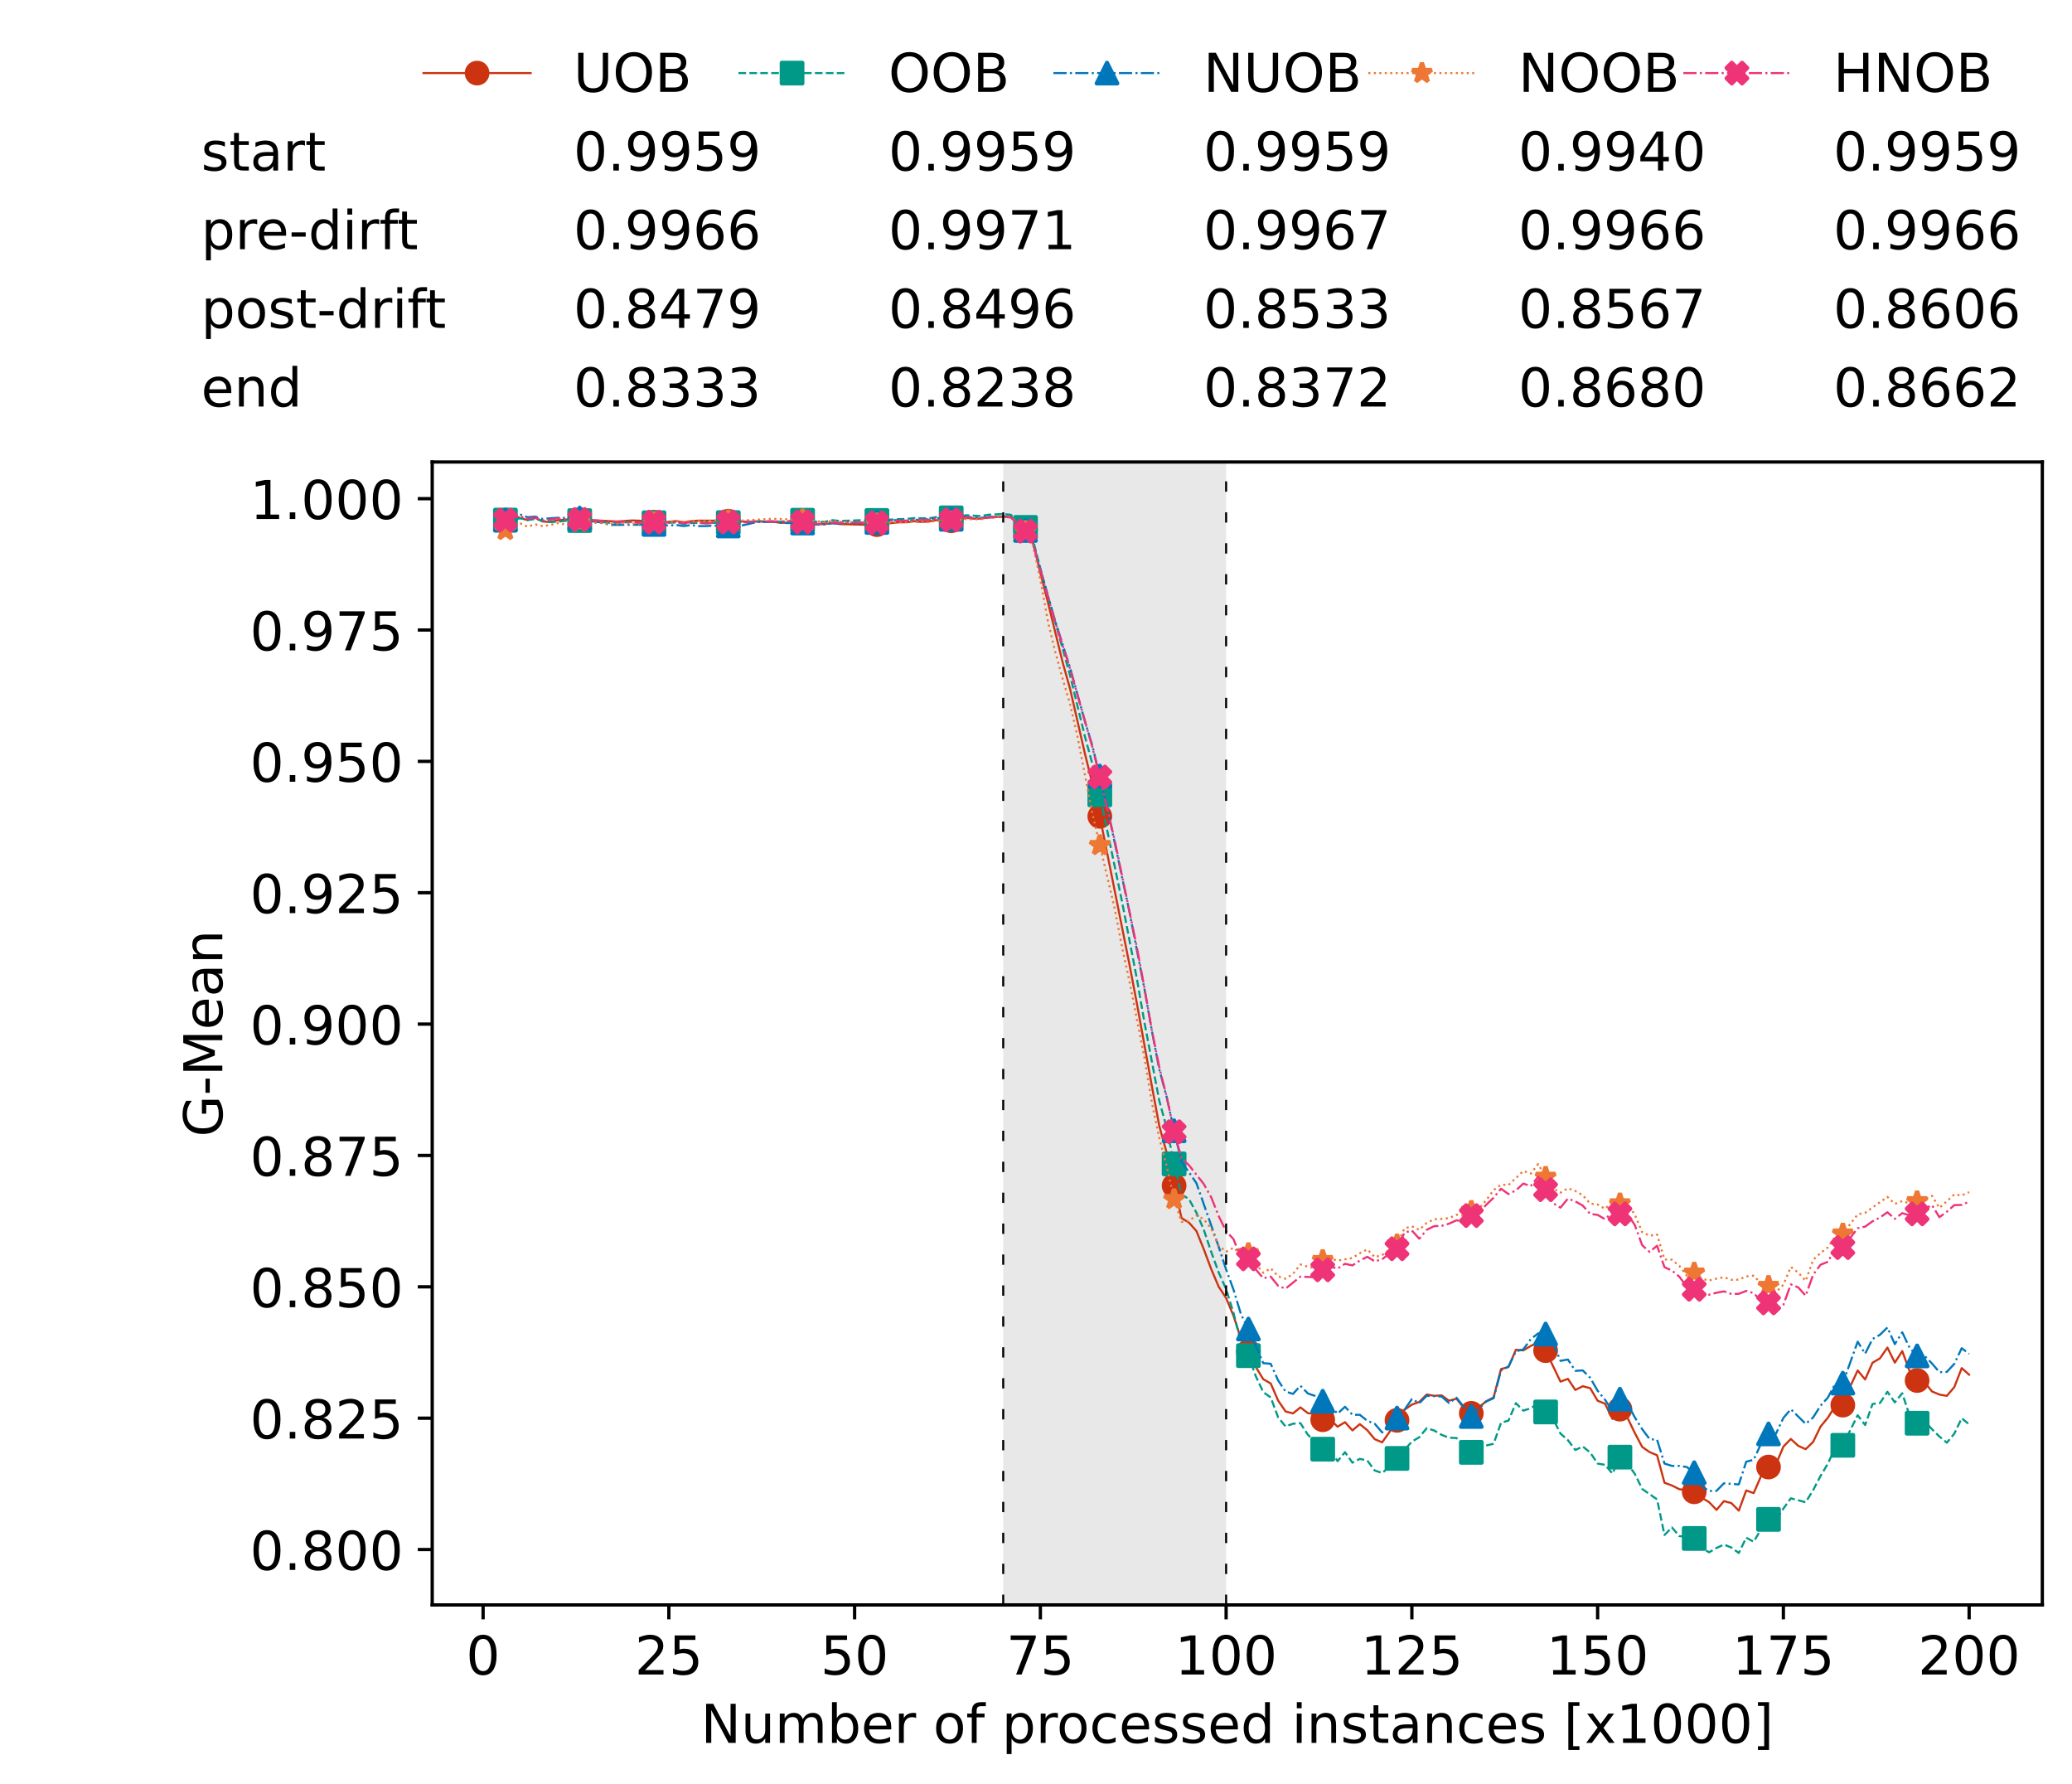 <?xml version="1.0" encoding="utf-8" standalone="no"?>
<!DOCTYPE svg PUBLIC "-//W3C//DTD SVG 1.1//EN"
  "http://www.w3.org/Graphics/SVG/1.1/DTD/svg11.dtd">
<!-- Created with matplotlib (https://matplotlib.org/) -->
<svg height="432.615pt" version="1.1" viewBox="0 0 502.65 432.615" width="502.65pt" xmlns="http://www.w3.org/2000/svg" xmlns:xlink="http://www.w3.org/1999/xlink">
 <defs>
  <style type="text/css">*{stroke-linecap:butt;stroke-linejoin:round;}</style>
 </defs>
 <g id="figure_1">
  <g id="patch_1">
   <path d="M 0 432.615 
L 502.65 432.615 
L 502.65 0 
L 0 0 
z
" style="fill:#ffffff;"/>
  </g>
  <g id="axes_1">
   <g id="patch_2">
    <path d="M 104.85 389.252 
L 495.45 389.252 
L 495.45 112.052 
L 104.85 112.052 
z
" style="fill:#ffffff;"/>
   </g>
   <g id="patch_3">
    <path clip-path="url(#p5e8fa51352)" d="M 297.446 389.252 
L 297.446 112.052 
L 243.372 112.052 
L 243.372 389.252 
z
" style="fill:#d3d3d3;opacity:0.5;"/>
   </g>
   <g id="matplotlib.axis_1">
    <g id="xtick_1">
     <g id="line2d_1">
      <defs>
       <path d="M 0 0 
L 0 3.5 
" id="m4d064ffeb5" style="stroke:#000000;stroke-width:0.8;"/>
      </defs>
      <g>
       <use style="stroke:#000000;stroke-width:0.8;" x="117.197" xlink:href="#m4d064ffeb5" y="389.252"/>
      </g>
     </g>
     <g id="text_1">
      <!-- 0 -->
      <g transform="translate(113.061 406.13)scale(0.13 -0.13)">
       <defs>
        <path d="M 31.781 66.406 
Q 24.172 66.406 20.328 58.906 
Q 16.5 51.422 16.5 36.375 
Q 16.5 21.391 20.328 13.891 
Q 24.172 6.391 31.781 6.391 
Q 39.453 6.391 43.281 13.891 
Q 47.125 21.391 47.125 36.375 
Q 47.125 51.422 43.281 58.906 
Q 39.453 66.406 31.781 66.406 
z
M 31.781 74.219 
Q 44.047 74.219 50.516 64.516 
Q 56.984 54.828 56.984 36.375 
Q 56.984 17.969 50.516 8.266 
Q 44.047 -1.422 31.781 -1.422 
Q 19.531 -1.422 13.062 8.266 
Q 6.594 17.969 6.594 36.375 
Q 6.594 54.828 13.062 64.516 
Q 19.531 74.219 31.781 74.219 
z
" id="DejaVuSans-48"/>
       </defs>
       <use xlink:href="#DejaVuSans-48"/>
      </g>
     </g>
    </g>
    <g id="xtick_2">
     <g id="line2d_2">
      <g>
       <use style="stroke:#000000;stroke-width:0.8;" x="162.259" xlink:href="#m4d064ffeb5" y="389.252"/>
      </g>
     </g>
     <g id="text_2">
      <!-- 25 -->
      <g transform="translate(153.988 406.13)scale(0.13 -0.13)">
       <defs>
        <path d="M 19.188 8.297 
L 53.609 8.297 
L 53.609 0 
L 7.328 0 
L 7.328 8.297 
Q 12.938 14.109 22.625 23.891 
Q 32.328 33.688 34.812 36.531 
Q 39.547 41.844 41.422 45.531 
Q 43.312 49.219 43.312 52.781 
Q 43.312 58.594 39.234 62.25 
Q 35.156 65.922 28.609 65.922 
Q 23.969 65.922 18.812 64.312 
Q 13.672 62.703 7.812 59.422 
L 7.812 69.391 
Q 13.766 71.781 18.938 73 
Q 24.125 74.219 28.422 74.219 
Q 39.75 74.219 46.484 68.547 
Q 53.219 62.891 53.219 53.422 
Q 53.219 48.922 51.531 44.891 
Q 49.859 40.875 45.406 35.406 
Q 44.188 33.984 37.641 27.219 
Q 31.109 20.453 19.188 8.297 
z
" id="DejaVuSans-50"/>
        <path d="M 10.797 72.906 
L 49.516 72.906 
L 49.516 64.594 
L 19.828 64.594 
L 19.828 46.734 
Q 21.969 47.469 24.109 47.828 
Q 26.266 48.188 28.422 48.188 
Q 40.625 48.188 47.75 41.5 
Q 54.891 34.812 54.891 23.391 
Q 54.891 11.625 47.562 5.094 
Q 40.234 -1.422 26.906 -1.422 
Q 22.312 -1.422 17.547 -0.641 
Q 12.797 0.141 7.719 1.703 
L 7.719 11.625 
Q 12.109 9.234 16.797 8.062 
Q 21.484 6.891 26.703 6.891 
Q 35.156 6.891 40.078 11.328 
Q 45.016 15.766 45.016 23.391 
Q 45.016 31 40.078 35.438 
Q 35.156 39.891 26.703 39.891 
Q 22.75 39.891 18.812 39.016 
Q 14.891 38.141 10.797 36.281 
z
" id="DejaVuSans-53"/>
       </defs>
       <use xlink:href="#DejaVuSans-50"/>
       <use x="63.623" xlink:href="#DejaVuSans-53"/>
      </g>
     </g>
    </g>
    <g id="xtick_3">
     <g id="line2d_3">
      <g>
       <use style="stroke:#000000;stroke-width:0.8;" x="207.322" xlink:href="#m4d064ffeb5" y="389.252"/>
      </g>
     </g>
     <g id="text_3">
      <!-- 50 -->
      <g transform="translate(199.05 406.13)scale(0.13 -0.13)">
       <use xlink:href="#DejaVuSans-53"/>
       <use x="63.623" xlink:href="#DejaVuSans-48"/>
      </g>
     </g>
    </g>
    <g id="xtick_4">
     <g id="line2d_4">
      <g>
       <use style="stroke:#000000;stroke-width:0.8;" x="252.384" xlink:href="#m4d064ffeb5" y="389.252"/>
      </g>
     </g>
     <g id="text_4">
      <!-- 75 -->
      <g transform="translate(244.113 406.13)scale(0.13 -0.13)">
       <defs>
        <path d="M 8.203 72.906 
L 55.078 72.906 
L 55.078 68.703 
L 28.609 0 
L 18.312 0 
L 43.219 64.594 
L 8.203 64.594 
z
" id="DejaVuSans-55"/>
       </defs>
       <use xlink:href="#DejaVuSans-55"/>
       <use x="63.623" xlink:href="#DejaVuSans-53"/>
      </g>
     </g>
    </g>
    <g id="xtick_5">
     <g id="line2d_5">
      <g>
       <use style="stroke:#000000;stroke-width:0.8;" x="297.446" xlink:href="#m4d064ffeb5" y="389.252"/>
      </g>
     </g>
     <g id="text_5">
      <!-- 100 -->
      <g transform="translate(285.039 406.13)scale(0.13 -0.13)">
       <defs>
        <path d="M 12.406 8.297 
L 28.516 8.297 
L 28.516 63.922 
L 10.984 60.406 
L 10.984 69.391 
L 28.422 72.906 
L 38.281 72.906 
L 38.281 8.297 
L 54.391 8.297 
L 54.391 0 
L 12.406 0 
z
" id="DejaVuSans-49"/>
       </defs>
       <use xlink:href="#DejaVuSans-49"/>
       <use x="63.623" xlink:href="#DejaVuSans-48"/>
       <use x="127.246" xlink:href="#DejaVuSans-48"/>
      </g>
     </g>
    </g>
    <g id="xtick_6">
     <g id="line2d_6">
      <g>
       <use style="stroke:#000000;stroke-width:0.8;" x="342.509" xlink:href="#m4d064ffeb5" y="389.252"/>
      </g>
     </g>
     <g id="text_6">
      <!-- 125 -->
      <g transform="translate(330.102 406.13)scale(0.13 -0.13)">
       <use xlink:href="#DejaVuSans-49"/>
       <use x="63.623" xlink:href="#DejaVuSans-50"/>
       <use x="127.246" xlink:href="#DejaVuSans-53"/>
      </g>
     </g>
    </g>
    <g id="xtick_7">
     <g id="line2d_7">
      <g>
       <use style="stroke:#000000;stroke-width:0.8;" x="387.571" xlink:href="#m4d064ffeb5" y="389.252"/>
      </g>
     </g>
     <g id="text_7">
      <!-- 150 -->
      <g transform="translate(375.164 406.13)scale(0.13 -0.13)">
       <use xlink:href="#DejaVuSans-49"/>
       <use x="63.623" xlink:href="#DejaVuSans-53"/>
       <use x="127.246" xlink:href="#DejaVuSans-48"/>
      </g>
     </g>
    </g>
    <g id="xtick_8">
     <g id="line2d_8">
      <g>
       <use style="stroke:#000000;stroke-width:0.8;" x="432.633" xlink:href="#m4d064ffeb5" y="389.252"/>
      </g>
     </g>
     <g id="text_8">
      <!-- 175 -->
      <g transform="translate(420.226 406.13)scale(0.13 -0.13)">
       <use xlink:href="#DejaVuSans-49"/>
       <use x="63.623" xlink:href="#DejaVuSans-55"/>
       <use x="127.246" xlink:href="#DejaVuSans-53"/>
      </g>
     </g>
    </g>
    <g id="xtick_9">
     <g id="line2d_9">
      <g>
       <use style="stroke:#000000;stroke-width:0.8;" x="477.695" xlink:href="#m4d064ffeb5" y="389.252"/>
      </g>
     </g>
     <g id="text_9">
      <!-- 200 -->
      <g transform="translate(465.289 406.13)scale(0.13 -0.13)">
       <use xlink:href="#DejaVuSans-50"/>
       <use x="63.623" xlink:href="#DejaVuSans-48"/>
       <use x="127.246" xlink:href="#DejaVuSans-48"/>
      </g>
     </g>
    </g>
    <g id="text_10">
     <!-- Number of processed instances [x1000] -->
     <g transform="translate(170.025 422.711)scale(0.13 -0.13)">
      <defs>
       <path d="M 9.812 72.906 
L 23.094 72.906 
L 55.422 11.922 
L 55.422 72.906 
L 64.984 72.906 
L 64.984 0 
L 51.703 0 
L 19.391 60.984 
L 19.391 0 
L 9.812 0 
z
" id="DejaVuSans-78"/>
       <path d="M 8.5 21.578 
L 8.5 54.688 
L 17.484 54.688 
L 17.484 21.922 
Q 17.484 14.156 20.5 10.266 
Q 23.531 6.391 29.594 6.391 
Q 36.859 6.391 41.078 11.031 
Q 45.312 15.672 45.312 23.688 
L 45.312 54.688 
L 54.297 54.688 
L 54.297 0 
L 45.312 0 
L 45.312 8.406 
Q 42.047 3.422 37.719 1 
Q 33.406 -1.422 27.688 -1.422 
Q 18.266 -1.422 13.375 4.438 
Q 8.5 10.297 8.5 21.578 
z
M 31.109 56 
z
" id="DejaVuSans-117"/>
       <path d="M 52 44.188 
Q 55.375 50.25 60.062 53.125 
Q 64.75 56 71.094 56 
Q 79.641 56 84.281 50.016 
Q 88.922 44.047 88.922 33.016 
L 88.922 0 
L 79.891 0 
L 79.891 32.719 
Q 79.891 40.578 77.094 44.375 
Q 74.312 48.188 68.609 48.188 
Q 61.625 48.188 57.562 43.547 
Q 53.516 38.922 53.516 30.906 
L 53.516 0 
L 44.484 0 
L 44.484 32.719 
Q 44.484 40.625 41.703 44.406 
Q 38.922 48.188 33.109 48.188 
Q 26.219 48.188 22.156 43.531 
Q 18.109 38.875 18.109 30.906 
L 18.109 0 
L 9.078 0 
L 9.078 54.688 
L 18.109 54.688 
L 18.109 46.188 
Q 21.188 51.219 25.484 53.609 
Q 29.781 56 35.688 56 
Q 41.656 56 45.828 52.969 
Q 50 49.953 52 44.188 
z
" id="DejaVuSans-109"/>
       <path d="M 48.688 27.297 
Q 48.688 37.203 44.609 42.844 
Q 40.531 48.484 33.406 48.484 
Q 26.266 48.484 22.188 42.844 
Q 18.109 37.203 18.109 27.297 
Q 18.109 17.391 22.188 11.75 
Q 26.266 6.109 33.406 6.109 
Q 40.531 6.109 44.609 11.75 
Q 48.688 17.391 48.688 27.297 
z
M 18.109 46.391 
Q 20.953 51.266 25.266 53.625 
Q 29.594 56 35.594 56 
Q 45.562 56 51.781 48.094 
Q 58.016 40.188 58.016 27.297 
Q 58.016 14.406 51.781 6.484 
Q 45.562 -1.422 35.594 -1.422 
Q 29.594 -1.422 25.266 0.953 
Q 20.953 3.328 18.109 8.203 
L 18.109 0 
L 9.078 0 
L 9.078 75.984 
L 18.109 75.984 
z
" id="DejaVuSans-98"/>
       <path d="M 56.203 29.594 
L 56.203 25.203 
L 14.891 25.203 
Q 15.484 15.922 20.484 11.062 
Q 25.484 6.203 34.422 6.203 
Q 39.594 6.203 44.453 7.469 
Q 49.312 8.734 54.109 11.281 
L 54.109 2.781 
Q 49.266 0.734 44.188 -0.344 
Q 39.109 -1.422 33.891 -1.422 
Q 20.797 -1.422 13.156 6.188 
Q 5.516 13.812 5.516 26.812 
Q 5.516 40.234 12.766 48.109 
Q 20.016 56 32.328 56 
Q 43.359 56 49.781 48.891 
Q 56.203 41.797 56.203 29.594 
z
M 47.219 32.234 
Q 47.125 39.594 43.094 43.984 
Q 39.062 48.391 32.422 48.391 
Q 24.906 48.391 20.391 44.141 
Q 15.875 39.891 15.188 32.172 
z
" id="DejaVuSans-101"/>
       <path d="M 41.109 46.297 
Q 39.594 47.172 37.812 47.578 
Q 36.031 48 33.891 48 
Q 26.266 48 22.188 43.047 
Q 18.109 38.094 18.109 28.812 
L 18.109 0 
L 9.078 0 
L 9.078 54.688 
L 18.109 54.688 
L 18.109 46.188 
Q 20.953 51.172 25.484 53.578 
Q 30.031 56 36.531 56 
Q 37.453 56 38.578 55.875 
Q 39.703 55.766 41.062 55.516 
z
" id="DejaVuSans-114"/>
       <path id="DejaVuSans-32"/>
       <path d="M 30.609 48.391 
Q 23.391 48.391 19.188 42.75 
Q 14.984 37.109 14.984 27.297 
Q 14.984 17.484 19.156 11.844 
Q 23.344 6.203 30.609 6.203 
Q 37.797 6.203 41.984 11.859 
Q 46.188 17.531 46.188 27.297 
Q 46.188 37.016 41.984 42.703 
Q 37.797 48.391 30.609 48.391 
z
M 30.609 56 
Q 42.328 56 49.016 48.375 
Q 55.719 40.766 55.719 27.297 
Q 55.719 13.875 49.016 6.219 
Q 42.328 -1.422 30.609 -1.422 
Q 18.844 -1.422 12.172 6.219 
Q 5.516 13.875 5.516 27.297 
Q 5.516 40.766 12.172 48.375 
Q 18.844 56 30.609 56 
z
" id="DejaVuSans-111"/>
       <path d="M 37.109 75.984 
L 37.109 68.5 
L 28.516 68.5 
Q 23.688 68.5 21.797 66.547 
Q 19.922 64.594 19.922 59.516 
L 19.922 54.688 
L 34.719 54.688 
L 34.719 47.703 
L 19.922 47.703 
L 19.922 0 
L 10.891 0 
L 10.891 47.703 
L 2.297 47.703 
L 2.297 54.688 
L 10.891 54.688 
L 10.891 58.5 
Q 10.891 67.625 15.141 71.797 
Q 19.391 75.984 28.609 75.984 
z
" id="DejaVuSans-102"/>
       <path d="M 18.109 8.203 
L 18.109 -20.797 
L 9.078 -20.797 
L 9.078 54.688 
L 18.109 54.688 
L 18.109 46.391 
Q 20.953 51.266 25.266 53.625 
Q 29.594 56 35.594 56 
Q 45.562 56 51.781 48.094 
Q 58.016 40.188 58.016 27.297 
Q 58.016 14.406 51.781 6.484 
Q 45.562 -1.422 35.594 -1.422 
Q 29.594 -1.422 25.266 0.953 
Q 20.953 3.328 18.109 8.203 
z
M 48.688 27.297 
Q 48.688 37.203 44.609 42.844 
Q 40.531 48.484 33.406 48.484 
Q 26.266 48.484 22.188 42.844 
Q 18.109 37.203 18.109 27.297 
Q 18.109 17.391 22.188 11.75 
Q 26.266 6.109 33.406 6.109 
Q 40.531 6.109 44.609 11.75 
Q 48.688 17.391 48.688 27.297 
z
" id="DejaVuSans-112"/>
       <path d="M 48.781 52.594 
L 48.781 44.188 
Q 44.969 46.297 41.141 47.344 
Q 37.312 48.391 33.406 48.391 
Q 24.656 48.391 19.812 42.844 
Q 14.984 37.312 14.984 27.297 
Q 14.984 17.281 19.812 11.734 
Q 24.656 6.203 33.406 6.203 
Q 37.312 6.203 41.141 7.25 
Q 44.969 8.297 48.781 10.406 
L 48.781 2.094 
Q 45.016 0.344 40.984 -0.531 
Q 36.969 -1.422 32.422 -1.422 
Q 20.062 -1.422 12.781 6.344 
Q 5.516 14.109 5.516 27.297 
Q 5.516 40.672 12.859 48.328 
Q 20.219 56 33.016 56 
Q 37.156 56 41.109 55.141 
Q 45.062 54.297 48.781 52.594 
z
" id="DejaVuSans-99"/>
       <path d="M 44.281 53.078 
L 44.281 44.578 
Q 40.484 46.531 36.375 47.5 
Q 32.281 48.484 27.875 48.484 
Q 21.188 48.484 17.844 46.438 
Q 14.5 44.391 14.5 40.281 
Q 14.5 37.156 16.891 35.375 
Q 19.281 33.594 26.516 31.984 
L 29.594 31.297 
Q 39.156 29.25 43.188 25.516 
Q 47.219 21.781 47.219 15.094 
Q 47.219 7.469 41.188 3.016 
Q 35.156 -1.422 24.609 -1.422 
Q 20.219 -1.422 15.453 -0.562 
Q 10.688 0.297 5.422 2 
L 5.422 11.281 
Q 10.406 8.688 15.234 7.391 
Q 20.062 6.109 24.812 6.109 
Q 31.156 6.109 34.562 8.281 
Q 37.984 10.453 37.984 14.406 
Q 37.984 18.062 35.516 20.016 
Q 33.062 21.969 24.703 23.781 
L 21.578 24.516 
Q 13.234 26.266 9.516 29.906 
Q 5.812 33.547 5.812 39.891 
Q 5.812 47.609 11.281 51.797 
Q 16.75 56 26.812 56 
Q 31.781 56 36.172 55.266 
Q 40.578 54.547 44.281 53.078 
z
" id="DejaVuSans-115"/>
       <path d="M 45.406 46.391 
L 45.406 75.984 
L 54.391 75.984 
L 54.391 0 
L 45.406 0 
L 45.406 8.203 
Q 42.578 3.328 38.25 0.953 
Q 33.938 -1.422 27.875 -1.422 
Q 17.969 -1.422 11.734 6.484 
Q 5.516 14.406 5.516 27.297 
Q 5.516 40.188 11.734 48.094 
Q 17.969 56 27.875 56 
Q 33.938 56 38.25 53.625 
Q 42.578 51.266 45.406 46.391 
z
M 14.797 27.297 
Q 14.797 17.391 18.875 11.75 
Q 22.953 6.109 30.078 6.109 
Q 37.203 6.109 41.297 11.75 
Q 45.406 17.391 45.406 27.297 
Q 45.406 37.203 41.297 42.844 
Q 37.203 48.484 30.078 48.484 
Q 22.953 48.484 18.875 42.844 
Q 14.797 37.203 14.797 27.297 
z
" id="DejaVuSans-100"/>
       <path d="M 9.422 54.688 
L 18.406 54.688 
L 18.406 0 
L 9.422 0 
z
M 9.422 75.984 
L 18.406 75.984 
L 18.406 64.594 
L 9.422 64.594 
z
" id="DejaVuSans-105"/>
       <path d="M 54.891 33.016 
L 54.891 0 
L 45.906 0 
L 45.906 32.719 
Q 45.906 40.484 42.875 44.328 
Q 39.844 48.188 33.797 48.188 
Q 26.516 48.188 22.312 43.547 
Q 18.109 38.922 18.109 30.906 
L 18.109 0 
L 9.078 0 
L 9.078 54.688 
L 18.109 54.688 
L 18.109 46.188 
Q 21.344 51.125 25.703 53.562 
Q 30.078 56 35.797 56 
Q 45.219 56 50.047 50.172 
Q 54.891 44.344 54.891 33.016 
z
" id="DejaVuSans-110"/>
       <path d="M 18.312 70.219 
L 18.312 54.688 
L 36.812 54.688 
L 36.812 47.703 
L 18.312 47.703 
L 18.312 18.016 
Q 18.312 11.328 20.141 9.422 
Q 21.969 7.516 27.594 7.516 
L 36.812 7.516 
L 36.812 0 
L 27.594 0 
Q 17.188 0 13.234 3.875 
Q 9.281 7.766 9.281 18.016 
L 9.281 47.703 
L 2.688 47.703 
L 2.688 54.688 
L 9.281 54.688 
L 9.281 70.219 
z
" id="DejaVuSans-116"/>
       <path d="M 34.281 27.484 
Q 23.391 27.484 19.188 25 
Q 14.984 22.516 14.984 16.5 
Q 14.984 11.719 18.141 8.906 
Q 21.297 6.109 26.703 6.109 
Q 34.188 6.109 38.703 11.406 
Q 43.219 16.703 43.219 25.484 
L 43.219 27.484 
z
M 52.203 31.203 
L 52.203 0 
L 43.219 0 
L 43.219 8.297 
Q 40.141 3.328 35.547 0.953 
Q 30.953 -1.422 24.312 -1.422 
Q 15.922 -1.422 10.953 3.297 
Q 6 8.016 6 15.922 
Q 6 25.141 12.172 29.828 
Q 18.359 34.516 30.609 34.516 
L 43.219 34.516 
L 43.219 35.406 
Q 43.219 41.609 39.141 45 
Q 35.062 48.391 27.688 48.391 
Q 23 48.391 18.547 47.266 
Q 14.109 46.141 10.016 43.891 
L 10.016 52.203 
Q 14.938 54.109 19.578 55.047 
Q 24.219 56 28.609 56 
Q 40.484 56 46.344 49.844 
Q 52.203 43.703 52.203 31.203 
z
" id="DejaVuSans-97"/>
       <path d="M 8.594 75.984 
L 29.297 75.984 
L 29.297 69 
L 17.578 69 
L 17.578 -6.203 
L 29.297 -6.203 
L 29.297 -13.188 
L 8.594 -13.188 
z
" id="DejaVuSans-91"/>
       <path d="M 54.891 54.688 
L 35.109 28.078 
L 55.906 0 
L 45.312 0 
L 29.391 21.484 
L 13.484 0 
L 2.875 0 
L 24.125 28.609 
L 4.688 54.688 
L 15.281 54.688 
L 29.781 35.203 
L 44.281 54.688 
z
" id="DejaVuSans-120"/>
       <path d="M 30.422 75.984 
L 30.422 -13.188 
L 9.719 -13.188 
L 9.719 -6.203 
L 21.391 -6.203 
L 21.391 69 
L 9.719 69 
L 9.719 75.984 
z
" id="DejaVuSans-93"/>
      </defs>
      <use xlink:href="#DejaVuSans-78"/>
      <use x="74.805" xlink:href="#DejaVuSans-117"/>
      <use x="138.184" xlink:href="#DejaVuSans-109"/>
      <use x="235.596" xlink:href="#DejaVuSans-98"/>
      <use x="299.072" xlink:href="#DejaVuSans-101"/>
      <use x="360.596" xlink:href="#DejaVuSans-114"/>
      <use x="401.709" xlink:href="#DejaVuSans-32"/>
      <use x="433.496" xlink:href="#DejaVuSans-111"/>
      <use x="494.678" xlink:href="#DejaVuSans-102"/>
      <use x="529.883" xlink:href="#DejaVuSans-32"/>
      <use x="561.67" xlink:href="#DejaVuSans-112"/>
      <use x="625.146" xlink:href="#DejaVuSans-114"/>
      <use x="664.01" xlink:href="#DejaVuSans-111"/>
      <use x="725.191" xlink:href="#DejaVuSans-99"/>
      <use x="780.172" xlink:href="#DejaVuSans-101"/>
      <use x="841.695" xlink:href="#DejaVuSans-115"/>
      <use x="893.795" xlink:href="#DejaVuSans-115"/>
      <use x="945.895" xlink:href="#DejaVuSans-101"/>
      <use x="1007.418" xlink:href="#DejaVuSans-100"/>
      <use x="1070.895" xlink:href="#DejaVuSans-32"/>
      <use x="1102.682" xlink:href="#DejaVuSans-105"/>
      <use x="1130.465" xlink:href="#DejaVuSans-110"/>
      <use x="1193.844" xlink:href="#DejaVuSans-115"/>
      <use x="1245.943" xlink:href="#DejaVuSans-116"/>
      <use x="1285.152" xlink:href="#DejaVuSans-97"/>
      <use x="1346.432" xlink:href="#DejaVuSans-110"/>
      <use x="1409.811" xlink:href="#DejaVuSans-99"/>
      <use x="1464.791" xlink:href="#DejaVuSans-101"/>
      <use x="1526.314" xlink:href="#DejaVuSans-115"/>
      <use x="1578.414" xlink:href="#DejaVuSans-32"/>
      <use x="1610.201" xlink:href="#DejaVuSans-91"/>
      <use x="1649.215" xlink:href="#DejaVuSans-120"/>
      <use x="1708.395" xlink:href="#DejaVuSans-49"/>
      <use x="1772.018" xlink:href="#DejaVuSans-48"/>
      <use x="1835.641" xlink:href="#DejaVuSans-48"/>
      <use x="1899.264" xlink:href="#DejaVuSans-48"/>
      <use x="1962.887" xlink:href="#DejaVuSans-93"/>
     </g>
    </g>
   </g>
   <g id="matplotlib.axis_2">
    <g id="ytick_1">
     <g id="line2d_10">
      <defs>
       <path d="M 0 0 
L -3.5 0 
" id="mcb7caff8b3" style="stroke:#000000;stroke-width:0.8;"/>
      </defs>
      <g>
       <use style="stroke:#000000;stroke-width:0.8;" x="104.85" xlink:href="#mcb7caff8b3" y="375.816"/>
      </g>
     </g>
     <g id="text_11">
      <!-- 0.800 -->
      <g transform="translate(60.633 380.755)scale(0.13 -0.13)">
       <defs>
        <path d="M 10.688 12.406 
L 21 12.406 
L 21 0 
L 10.688 0 
z
" id="DejaVuSans-46"/>
        <path d="M 31.781 34.625 
Q 24.75 34.625 20.719 30.859 
Q 16.703 27.094 16.703 20.516 
Q 16.703 13.922 20.719 10.156 
Q 24.75 6.391 31.781 6.391 
Q 38.812 6.391 42.859 10.172 
Q 46.922 13.969 46.922 20.516 
Q 46.922 27.094 42.891 30.859 
Q 38.875 34.625 31.781 34.625 
z
M 21.922 38.812 
Q 15.578 40.375 12.031 44.719 
Q 8.5 49.078 8.5 55.328 
Q 8.5 64.062 14.719 69.141 
Q 20.953 74.219 31.781 74.219 
Q 42.672 74.219 48.875 69.141 
Q 55.078 64.062 55.078 55.328 
Q 55.078 49.078 51.531 44.719 
Q 48 40.375 41.703 38.812 
Q 48.828 37.156 52.797 32.312 
Q 56.781 27.484 56.781 20.516 
Q 56.781 9.906 50.312 4.234 
Q 43.844 -1.422 31.781 -1.422 
Q 19.734 -1.422 13.25 4.234 
Q 6.781 9.906 6.781 20.516 
Q 6.781 27.484 10.781 32.312 
Q 14.797 37.156 21.922 38.812 
z
M 18.312 54.391 
Q 18.312 48.734 21.844 45.562 
Q 25.391 42.391 31.781 42.391 
Q 38.141 42.391 41.719 45.562 
Q 45.312 48.734 45.312 54.391 
Q 45.312 60.062 41.719 63.234 
Q 38.141 66.406 31.781 66.406 
Q 25.391 66.406 21.844 63.234 
Q 18.312 60.062 18.312 54.391 
z
" id="DejaVuSans-56"/>
       </defs>
       <use xlink:href="#DejaVuSans-48"/>
       <use x="63.623" xlink:href="#DejaVuSans-46"/>
       <use x="95.41" xlink:href="#DejaVuSans-56"/>
       <use x="159.033" xlink:href="#DejaVuSans-48"/>
       <use x="222.656" xlink:href="#DejaVuSans-48"/>
      </g>
     </g>
    </g>
    <g id="ytick_2">
     <g id="line2d_11">
      <g>
       <use style="stroke:#000000;stroke-width:0.8;" x="104.85" xlink:href="#mcb7caff8b3" y="343.957"/>
      </g>
     </g>
     <g id="text_12">
      <!-- 0.825 -->
      <g transform="translate(60.633 348.896)scale(0.13 -0.13)">
       <use xlink:href="#DejaVuSans-48"/>
       <use x="63.623" xlink:href="#DejaVuSans-46"/>
       <use x="95.41" xlink:href="#DejaVuSans-56"/>
       <use x="159.033" xlink:href="#DejaVuSans-50"/>
       <use x="222.656" xlink:href="#DejaVuSans-53"/>
      </g>
     </g>
    </g>
    <g id="ytick_3">
     <g id="line2d_12">
      <g>
       <use style="stroke:#000000;stroke-width:0.8;" x="104.85" xlink:href="#mcb7caff8b3" y="312.097"/>
      </g>
     </g>
     <g id="text_13">
      <!-- 0.850 -->
      <g transform="translate(60.633 317.036)scale(0.13 -0.13)">
       <use xlink:href="#DejaVuSans-48"/>
       <use x="63.623" xlink:href="#DejaVuSans-46"/>
       <use x="95.41" xlink:href="#DejaVuSans-56"/>
       <use x="159.033" xlink:href="#DejaVuSans-53"/>
       <use x="222.656" xlink:href="#DejaVuSans-48"/>
      </g>
     </g>
    </g>
    <g id="ytick_4">
     <g id="line2d_13">
      <g>
       <use style="stroke:#000000;stroke-width:0.8;" x="104.85" xlink:href="#mcb7caff8b3" y="280.238"/>
      </g>
     </g>
     <g id="text_14">
      <!-- 0.875 -->
      <g transform="translate(60.633 285.177)scale(0.13 -0.13)">
       <use xlink:href="#DejaVuSans-48"/>
       <use x="63.623" xlink:href="#DejaVuSans-46"/>
       <use x="95.41" xlink:href="#DejaVuSans-56"/>
       <use x="159.033" xlink:href="#DejaVuSans-55"/>
       <use x="222.656" xlink:href="#DejaVuSans-53"/>
      </g>
     </g>
    </g>
    <g id="ytick_5">
     <g id="line2d_14">
      <g>
       <use style="stroke:#000000;stroke-width:0.8;" x="104.85" xlink:href="#mcb7caff8b3" y="248.378"/>
      </g>
     </g>
     <g id="text_15">
      <!-- 0.900 -->
      <g transform="translate(60.633 253.317)scale(0.13 -0.13)">
       <defs>
        <path d="M 10.984 1.516 
L 10.984 10.5 
Q 14.703 8.734 18.5 7.812 
Q 22.312 6.891 25.984 6.891 
Q 35.75 6.891 40.891 13.453 
Q 46.047 20.016 46.781 33.406 
Q 43.953 29.203 39.594 26.953 
Q 35.25 24.703 29.984 24.703 
Q 19.047 24.703 12.672 31.312 
Q 6.297 37.938 6.297 49.422 
Q 6.297 60.641 12.938 67.422 
Q 19.578 74.219 30.609 74.219 
Q 43.266 74.219 49.922 64.516 
Q 56.594 54.828 56.594 36.375 
Q 56.594 19.141 48.406 8.859 
Q 40.234 -1.422 26.422 -1.422 
Q 22.703 -1.422 18.891 -0.688 
Q 15.094 0.047 10.984 1.516 
z
M 30.609 32.422 
Q 37.25 32.422 41.125 36.953 
Q 45.016 41.5 45.016 49.422 
Q 45.016 57.281 41.125 61.844 
Q 37.25 66.406 30.609 66.406 
Q 23.969 66.406 20.094 61.844 
Q 16.219 57.281 16.219 49.422 
Q 16.219 41.5 20.094 36.953 
Q 23.969 32.422 30.609 32.422 
z
" id="DejaVuSans-57"/>
       </defs>
       <use xlink:href="#DejaVuSans-48"/>
       <use x="63.623" xlink:href="#DejaVuSans-46"/>
       <use x="95.41" xlink:href="#DejaVuSans-57"/>
       <use x="159.033" xlink:href="#DejaVuSans-48"/>
       <use x="222.656" xlink:href="#DejaVuSans-48"/>
      </g>
     </g>
    </g>
    <g id="ytick_6">
     <g id="line2d_15">
      <g>
       <use style="stroke:#000000;stroke-width:0.8;" x="104.85" xlink:href="#mcb7caff8b3" y="216.519"/>
      </g>
     </g>
     <g id="text_16">
      <!-- 0.925 -->
      <g transform="translate(60.633 221.458)scale(0.13 -0.13)">
       <use xlink:href="#DejaVuSans-48"/>
       <use x="63.623" xlink:href="#DejaVuSans-46"/>
       <use x="95.41" xlink:href="#DejaVuSans-57"/>
       <use x="159.033" xlink:href="#DejaVuSans-50"/>
       <use x="222.656" xlink:href="#DejaVuSans-53"/>
      </g>
     </g>
    </g>
    <g id="ytick_7">
     <g id="line2d_16">
      <g>
       <use style="stroke:#000000;stroke-width:0.8;" x="104.85" xlink:href="#mcb7caff8b3" y="184.659"/>
      </g>
     </g>
     <g id="text_17">
      <!-- 0.950 -->
      <g transform="translate(60.633 189.598)scale(0.13 -0.13)">
       <use xlink:href="#DejaVuSans-48"/>
       <use x="63.623" xlink:href="#DejaVuSans-46"/>
       <use x="95.41" xlink:href="#DejaVuSans-57"/>
       <use x="159.033" xlink:href="#DejaVuSans-53"/>
       <use x="222.656" xlink:href="#DejaVuSans-48"/>
      </g>
     </g>
    </g>
    <g id="ytick_8">
     <g id="line2d_17">
      <g>
       <use style="stroke:#000000;stroke-width:0.8;" x="104.85" xlink:href="#mcb7caff8b3" y="152.8"/>
      </g>
     </g>
     <g id="text_18">
      <!-- 0.975 -->
      <g transform="translate(60.633 157.739)scale(0.13 -0.13)">
       <use xlink:href="#DejaVuSans-48"/>
       <use x="63.623" xlink:href="#DejaVuSans-46"/>
       <use x="95.41" xlink:href="#DejaVuSans-57"/>
       <use x="159.033" xlink:href="#DejaVuSans-55"/>
       <use x="222.656" xlink:href="#DejaVuSans-53"/>
      </g>
     </g>
    </g>
    <g id="ytick_9">
     <g id="line2d_18">
      <g>
       <use style="stroke:#000000;stroke-width:0.8;" x="104.85" xlink:href="#mcb7caff8b3" y="120.94"/>
      </g>
     </g>
     <g id="text_19">
      <!-- 1.000 -->
      <g transform="translate(60.633 125.879)scale(0.13 -0.13)">
       <use xlink:href="#DejaVuSans-49"/>
       <use x="63.623" xlink:href="#DejaVuSans-46"/>
       <use x="95.41" xlink:href="#DejaVuSans-48"/>
       <use x="159.033" xlink:href="#DejaVuSans-48"/>
       <use x="222.656" xlink:href="#DejaVuSans-48"/>
      </g>
     </g>
    </g>
    <g id="text_20">
     <!-- G-Mean -->
     <g transform="translate(53.93 275.744)rotate(-90)scale(0.13 -0.13)">
      <defs>
       <path d="M 59.516 10.406 
L 59.516 29.984 
L 43.406 29.984 
L 43.406 38.094 
L 69.281 38.094 
L 69.281 6.781 
Q 63.578 2.734 56.688 0.656 
Q 49.812 -1.422 42 -1.422 
Q 24.906 -1.422 15.25 8.562 
Q 5.609 18.562 5.609 36.375 
Q 5.609 54.25 15.25 64.234 
Q 24.906 74.219 42 74.219 
Q 49.125 74.219 55.547 72.453 
Q 61.969 70.703 67.391 67.281 
L 67.391 56.781 
Q 61.922 61.422 55.766 63.766 
Q 49.609 66.109 42.828 66.109 
Q 29.438 66.109 22.719 58.641 
Q 16.016 51.172 16.016 36.375 
Q 16.016 21.625 22.719 14.156 
Q 29.438 6.688 42.828 6.688 
Q 48.047 6.688 52.141 7.594 
Q 56.25 8.5 59.516 10.406 
z
" id="DejaVuSans-71"/>
       <path d="M 4.891 31.391 
L 31.203 31.391 
L 31.203 23.391 
L 4.891 23.391 
z
" id="DejaVuSans-45"/>
       <path d="M 9.812 72.906 
L 24.516 72.906 
L 43.109 23.297 
L 61.812 72.906 
L 76.516 72.906 
L 76.516 0 
L 66.891 0 
L 66.891 64.016 
L 48.094 14.016 
L 38.188 14.016 
L 19.391 64.016 
L 19.391 0 
L 9.812 0 
z
" id="DejaVuSans-77"/>
      </defs>
      <use xlink:href="#DejaVuSans-71"/>
      <use x="77.49" xlink:href="#DejaVuSans-45"/>
      <use x="113.574" xlink:href="#DejaVuSans-77"/>
      <use x="199.854" xlink:href="#DejaVuSans-101"/>
      <use x="261.377" xlink:href="#DejaVuSans-97"/>
      <use x="322.656" xlink:href="#DejaVuSans-110"/>
     </g>
    </g>
   </g>
   <g id="line2d_19"/>
   <g id="line2d_20"/>
   <g id="line2d_21"/>
   <g id="line2d_22"/>
   <g id="line2d_23"/>
   <g id="line2d_24">
    <path clip-path="url(#p5e8fa51352)" d="M 122.605 126.142 
L 124.407 124.817 
L 126.21 125.654 
L 128.012 126.122 
L 129.815 125.577 
L 131.617 126.483 
L 133.419 126.599 
L 135.222 126.193 
L 138.827 125.9 
L 149.642 126.486 
L 153.247 126.23 
L 155.049 126.279 
L 158.654 126.645 
L 160.457 126.71 
L 164.062 126.381 
L 165.864 126.706 
L 167.667 126.393 
L 169.469 126.267 
L 173.074 126.274 
L 174.877 126.476 
L 176.679 126.412 
L 180.284 126.491 
L 187.494 126.535 
L 189.297 126.788 
L 191.099 126.798 
L 192.902 126.478 
L 194.704 126.413 
L 196.507 126.667 
L 198.309 127.114 
L 200.112 127.114 
L 201.914 126.857 
L 203.717 127.107 
L 210.927 127.294 
L 212.729 127.237 
L 218.137 126.671 
L 219.939 126.677 
L 221.742 126.417 
L 223.544 126.602 
L 225.347 126.482 
L 227.149 126.16 
L 228.952 126.284 
L 230.754 126.293 
L 232.557 126.039 
L 234.359 125.598 
L 236.162 125.791 
L 237.964 125.792 
L 239.767 125.415 
L 245.174 125.283 
L 246.976 126.654 
L 248.779 128.417 
L 250.581 131.466 
L 252.384 138.99 
L 254.186 145.959 
L 257.791 160.644 
L 259.594 167.08 
L 263.199 182.821 
L 265.001 190.065 
L 266.804 197.984 
L 274.014 234.019 
L 275.816 243.474 
L 279.421 263.347 
L 281.224 273.047 
L 283.026 279.559 
L 286.631 295.425 
L 288.434 296.53 
L 290.236 298.561 
L 292.039 303.002 
L 293.841 307.824 
L 295.644 312.072 
L 297.446 314.822 
L 299.249 319.162 
L 301.051 324.717 
L 302.854 327.798 
L 304.656 331.554 
L 306.459 334.511 
L 308.261 335.533 
L 310.064 339.68 
L 311.866 342.325 
L 313.669 342.797 
L 315.471 341.336 
L 317.274 342.737 
L 319.076 342.946 
L 320.879 344.334 
L 322.681 344.287 
L 324.484 346.021 
L 326.286 344.93 
L 328.089 346.925 
L 329.891 345.395 
L 331.694 346.879 
L 333.496 349.047 
L 335.299 349.822 
L 337.101 347.263 
L 338.904 344.479 
L 340.706 341.928 
L 342.509 340.668 
L 344.311 340.016 
L 346.114 338.21 
L 347.916 338.537 
L 349.719 338.424 
L 351.521 339.716 
L 353.324 339.227 
L 355.126 341.46 
L 356.928 342.78 
L 360.533 339.865 
L 362.336 338.904 
L 364.138 332.046 
L 365.941 331.56 
L 367.743 327.36 
L 369.546 327.513 
L 371.348 326.443 
L 373.151 325.585 
L 374.953 327.574 
L 378.558 335.089 
L 380.361 334.424 
L 382.163 337.106 
L 383.966 336.209 
L 385.768 336.677 
L 387.571 339.726 
L 389.373 340.454 
L 391.176 344.129 
L 392.978 341.767 
L 394.781 343.779 
L 396.583 347.539 
L 398.386 350.936 
L 400.188 352.188 
L 401.991 352.946 
L 403.793 359.614 
L 405.596 360.28 
L 407.398 361.189 
L 409.201 361.393 
L 411.003 361.813 
L 412.806 363.246 
L 414.608 364.32 
L 416.411 366.205 
L 418.213 364.072 
L 420.016 364.553 
L 421.818 366.377 
L 423.621 361.484 
L 425.423 362.132 
L 427.226 357.983 
L 429.028 355.809 
L 430.831 355.17 
L 432.633 350.868 
L 434.436 349.001 
L 436.238 350.66 
L 438.041 351.476 
L 439.843 349.719 
L 441.646 345.999 
L 443.448 343.814 
L 445.251 340.921 
L 447.053 340.788 
L 448.856 336.248 
L 450.658 332.387 
L 452.461 334.567 
L 454.263 330.51 
L 456.066 329.443 
L 457.868 326.83 
L 459.671 330.488 
L 461.473 327.678 
L 463.276 332.636 
L 465.078 334.819 
L 466.881 335.233 
L 468.683 337.473 
L 470.485 338.229 
L 472.288 338.546 
L 474.09 336.431 
L 475.893 331.819 
L 477.695 333.408 
L 477.695 333.408 
" style="fill:none;stroke:#cc3311;stroke-linecap:square;stroke-width:0.5;"/>
    <defs>
     <path d="M 0 2.5 
C 0.663 2.5 1.299 2.237 1.768 1.768 
C 2.237 1.299 2.5 0.663 2.5 0 
C 2.5 -0.663 2.237 -1.299 1.768 -1.768 
C 1.299 -2.237 0.663 -2.5 0 -2.5 
C -0.663 -2.5 -1.299 -2.237 -1.768 -1.768 
C -2.237 -1.299 -2.5 -0.663 -2.5 0 
C -2.5 0.663 -2.237 1.299 -1.768 1.768 
C -1.299 2.237 -0.663 2.5 0 2.5 
z
" id="md5c37ec2fb" style="stroke:#cc3311;"/>
    </defs>
    <g clip-path="url(#p5e8fa51352)">
     <use style="fill:#cc3311;stroke:#cc3311;" x="122.605" xlink:href="#md5c37ec2fb" y="126.142"/>
     <use style="fill:#cc3311;stroke:#cc3311;" x="140.629" xlink:href="#md5c37ec2fb" y="126.013"/>
     <use style="fill:#cc3311;stroke:#cc3311;" x="158.654" xlink:href="#md5c37ec2fb" y="126.645"/>
     <use style="fill:#cc3311;stroke:#cc3311;" x="176.679" xlink:href="#md5c37ec2fb" y="126.412"/>
     <use style="fill:#cc3311;stroke:#cc3311;" x="194.704" xlink:href="#md5c37ec2fb" y="126.413"/>
     <use style="fill:#cc3311;stroke:#cc3311;" x="212.729" xlink:href="#md5c37ec2fb" y="127.237"/>
     <use style="fill:#cc3311;stroke:#cc3311;" x="230.754" xlink:href="#md5c37ec2fb" y="126.293"/>
     <use style="fill:#cc3311;stroke:#cc3311;" x="248.779" xlink:href="#md5c37ec2fb" y="128.417"/>
     <use style="fill:#cc3311;stroke:#cc3311;" x="266.804" xlink:href="#md5c37ec2fb" y="197.984"/>
     <use style="fill:#cc3311;stroke:#cc3311;" x="284.829" xlink:href="#md5c37ec2fb" y="287.553"/>
     <use style="fill:#cc3311;stroke:#cc3311;" x="302.854" xlink:href="#md5c37ec2fb" y="327.798"/>
     <use style="fill:#cc3311;stroke:#cc3311;" x="320.879" xlink:href="#md5c37ec2fb" y="344.334"/>
     <use style="fill:#cc3311;stroke:#cc3311;" x="338.904" xlink:href="#md5c37ec2fb" y="344.479"/>
     <use style="fill:#cc3311;stroke:#cc3311;" x="356.928" xlink:href="#md5c37ec2fb" y="342.78"/>
     <use style="fill:#cc3311;stroke:#cc3311;" x="374.953" xlink:href="#md5c37ec2fb" y="327.574"/>
     <use style="fill:#cc3311;stroke:#cc3311;" x="392.978" xlink:href="#md5c37ec2fb" y="341.767"/>
     <use style="fill:#cc3311;stroke:#cc3311;" x="411.003" xlink:href="#md5c37ec2fb" y="361.813"/>
     <use style="fill:#cc3311;stroke:#cc3311;" x="429.028" xlink:href="#md5c37ec2fb" y="355.809"/>
     <use style="fill:#cc3311;stroke:#cc3311;" x="447.053" xlink:href="#md5c37ec2fb" y="340.788"/>
     <use style="fill:#cc3311;stroke:#cc3311;" x="465.078" xlink:href="#md5c37ec2fb" y="334.819"/>
    </g>
   </g>
   <g id="line2d_25"/>
   <g id="line2d_26"/>
   <g id="line2d_27"/>
   <g id="line2d_28"/>
   <g id="line2d_29">
    <path clip-path="url(#p5e8fa51352)" d="M 122.605 126.142 
L 124.407 126.132 
L 126.21 125.681 
L 128.012 126.143 
L 129.815 125.858 
L 131.617 126.302 
L 133.419 126.627 
L 135.222 126.537 
L 138.827 126.171 
L 144.234 126.502 
L 147.839 126.776 
L 149.642 126.813 
L 153.247 126.594 
L 155.049 126.764 
L 162.259 126.788 
L 164.062 126.713 
L 165.864 127.039 
L 167.667 126.851 
L 171.272 126.731 
L 174.877 126.866 
L 176.679 126.741 
L 178.482 126.747 
L 183.889 126.435 
L 187.494 126.425 
L 189.297 126.551 
L 191.099 126.429 
L 192.902 126.172 
L 196.507 126.236 
L 198.309 126.612 
L 200.112 126.55 
L 201.914 126.163 
L 203.717 126.351 
L 209.124 126.159 
L 210.927 126.283 
L 214.532 126.096 
L 218.137 125.911 
L 219.939 125.851 
L 221.742 125.655 
L 225.347 125.722 
L 227.149 125.4 
L 228.952 125.587 
L 230.754 125.594 
L 232.557 125.34 
L 234.359 124.965 
L 237.964 125.157 
L 239.767 124.843 
L 243.372 124.652 
L 245.174 124.847 
L 246.976 126.157 
L 248.779 127.914 
L 250.581 130.906 
L 252.384 137.879 
L 259.594 163.825 
L 263.199 178.647 
L 265.001 185.263 
L 266.804 192.783 
L 272.211 218.746 
L 275.816 237.49 
L 277.619 247.876 
L 281.224 266.92 
L 283.026 273.56 
L 284.829 282.29 
L 286.631 289.689 
L 288.434 290.823 
L 290.236 294.105 
L 292.039 298.278 
L 293.841 303.67 
L 295.644 308.611 
L 297.446 312.663 
L 299.249 318.456 
L 301.051 325.576 
L 302.854 328.79 
L 304.656 333.797 
L 306.459 337.643 
L 308.261 338.923 
L 310.064 343.753 
L 311.866 345.97 
L 313.669 345.299 
L 315.471 345.169 
L 317.274 347.97 
L 320.879 351.474 
L 322.681 351.409 
L 324.484 354.39 
L 326.286 352.208 
L 328.089 354.743 
L 329.891 353.823 
L 331.694 354.232 
L 333.496 356.647 
L 335.299 357.26 
L 337.101 355.683 
L 342.509 349.646 
L 344.311 348.571 
L 346.114 346.384 
L 347.916 346.945 
L 349.719 347.995 
L 351.521 348.684 
L 353.324 348.779 
L 355.126 349.958 
L 356.928 352.245 
L 358.731 351.682 
L 360.533 350.587 
L 362.336 350.166 
L 364.138 345.072 
L 365.941 344.547 
L 367.743 340.314 
L 369.546 342.123 
L 371.348 341.549 
L 373.151 340.342 
L 374.953 342.443 
L 376.756 344.087 
L 378.558 347.687 
L 380.361 349.289 
L 382.163 351.675 
L 383.966 350.819 
L 385.768 352.298 
L 387.571 354.965 
L 389.373 355.273 
L 391.176 357.4 
L 392.978 353.403 
L 394.781 354.945 
L 396.583 357.455 
L 398.386 361.128 
L 401.991 363.653 
L 403.793 372.284 
L 405.596 370.46 
L 407.398 372.554 
L 409.201 372.702 
L 411.003 373.125 
L 412.806 375.446 
L 414.608 376.487 
L 416.411 375.435 
L 418.213 374.6 
L 420.016 375.337 
L 421.818 376.652 
L 423.621 372.94 
L 425.423 373.931 
L 427.226 370.906 
L 429.028 368.502 
L 430.831 368.649 
L 432.633 365.888 
L 434.436 363.393 
L 438.041 364.349 
L 439.843 361.43 
L 441.646 357.977 
L 443.448 354.948 
L 445.251 350.987 
L 447.053 350.533 
L 450.658 343.24 
L 452.461 345.614 
L 454.263 340.522 
L 456.066 340.289 
L 457.868 337.556 
L 459.671 340.124 
L 461.473 337.907 
L 463.276 343.444 
L 465.078 345.184 
L 466.881 344.627 
L 468.683 346.632 
L 470.485 348.404 
L 472.288 349.9 
L 474.09 347.726 
L 475.893 343.97 
L 477.695 345.455 
L 477.695 345.455 
" style="fill:none;stroke:#009988;stroke-dasharray:1.85,0.8;stroke-dashoffset:0;stroke-width:0.5;"/>
    <defs>
     <path d="M -2.5 2.5 
L 2.5 2.5 
L 2.5 -2.5 
L -2.5 -2.5 
z
" id="mac162dd063" style="stroke:#009988;stroke-linejoin:miter;"/>
    </defs>
    <g clip-path="url(#p5e8fa51352)">
     <use style="fill:#009988;stroke:#009988;stroke-linejoin:miter;" x="122.605" xlink:href="#mac162dd063" y="126.142"/>
     <use style="fill:#009988;stroke:#009988;stroke-linejoin:miter;" x="140.629" xlink:href="#mac162dd063" y="126.26"/>
     <use style="fill:#009988;stroke:#009988;stroke-linejoin:miter;" x="158.654" xlink:href="#mac162dd063" y="126.788"/>
     <use style="fill:#009988;stroke:#009988;stroke-linejoin:miter;" x="176.679" xlink:href="#mac162dd063" y="126.741"/>
     <use style="fill:#009988;stroke:#009988;stroke-linejoin:miter;" x="194.704" xlink:href="#mac162dd063" y="126.172"/>
     <use style="fill:#009988;stroke:#009988;stroke-linejoin:miter;" x="212.729" xlink:href="#mac162dd063" y="126.223"/>
     <use style="fill:#009988;stroke:#009988;stroke-linejoin:miter;" x="230.754" xlink:href="#mac162dd063" y="125.594"/>
     <use style="fill:#009988;stroke:#009988;stroke-linejoin:miter;" x="248.779" xlink:href="#mac162dd063" y="127.914"/>
     <use style="fill:#009988;stroke:#009988;stroke-linejoin:miter;" x="266.804" xlink:href="#mac162dd063" y="192.783"/>
     <use style="fill:#009988;stroke:#009988;stroke-linejoin:miter;" x="284.829" xlink:href="#mac162dd063" y="282.29"/>
     <use style="fill:#009988;stroke:#009988;stroke-linejoin:miter;" x="302.854" xlink:href="#mac162dd063" y="328.79"/>
     <use style="fill:#009988;stroke:#009988;stroke-linejoin:miter;" x="320.879" xlink:href="#mac162dd063" y="351.474"/>
     <use style="fill:#009988;stroke:#009988;stroke-linejoin:miter;" x="338.904" xlink:href="#mac162dd063" y="353.716"/>
     <use style="fill:#009988;stroke:#009988;stroke-linejoin:miter;" x="356.928" xlink:href="#mac162dd063" y="352.245"/>
     <use style="fill:#009988;stroke:#009988;stroke-linejoin:miter;" x="374.953" xlink:href="#mac162dd063" y="342.443"/>
     <use style="fill:#009988;stroke:#009988;stroke-linejoin:miter;" x="392.978" xlink:href="#mac162dd063" y="353.403"/>
     <use style="fill:#009988;stroke:#009988;stroke-linejoin:miter;" x="411.003" xlink:href="#mac162dd063" y="373.125"/>
     <use style="fill:#009988;stroke:#009988;stroke-linejoin:miter;" x="429.028" xlink:href="#mac162dd063" y="368.502"/>
     <use style="fill:#009988;stroke:#009988;stroke-linejoin:miter;" x="447.053" xlink:href="#mac162dd063" y="350.533"/>
     <use style="fill:#009988;stroke:#009988;stroke-linejoin:miter;" x="465.078" xlink:href="#mac162dd063" y="345.184"/>
    </g>
   </g>
   <g id="line2d_30"/>
   <g id="line2d_31"/>
   <g id="line2d_32"/>
   <g id="line2d_33"/>
   <g id="line2d_34">
    <path clip-path="url(#p5e8fa51352)" d="M 122.605 126.142 
L 124.407 124.817 
L 126.21 124.804 
L 128.012 125.452 
L 129.815 125.287 
L 131.617 125.85 
L 135.222 125.572 
L 137.024 125.615 
L 138.827 125.513 
L 140.629 125.652 
L 144.234 126.428 
L 146.037 126.761 
L 147.839 127.315 
L 155.049 127.267 
L 158.654 127.197 
L 160.457 127.262 
L 162.259 127.462 
L 164.062 127.331 
L 165.864 127.598 
L 167.667 127.34 
L 169.469 127.596 
L 171.272 127.598 
L 173.074 127.475 
L 174.877 127.617 
L 180.284 127.385 
L 183.889 126.554 
L 185.692 126.61 
L 187.494 126.533 
L 189.297 126.786 
L 191.099 126.858 
L 192.902 126.793 
L 194.704 126.86 
L 196.507 127.114 
L 198.309 127.229 
L 200.112 127.166 
L 201.914 126.906 
L 203.717 126.969 
L 205.519 126.776 
L 209.124 126.899 
L 212.729 126.711 
L 214.532 126.519 
L 216.334 126.106 
L 219.939 126.29 
L 221.742 126.091 
L 223.544 126.085 
L 225.347 125.946 
L 227.149 125.684 
L 230.754 125.946 
L 234.359 125.319 
L 236.162 125.515 
L 237.964 125.577 
L 243.372 125.2 
L 245.174 125.395 
L 246.976 126.891 
L 248.779 128.649 
L 250.581 131.604 
L 254.186 144.482 
L 255.989 150.632 
L 259.594 161.964 
L 263.199 174.964 
L 265.001 180.866 
L 268.606 195.884 
L 274.014 221.25 
L 277.619 239.787 
L 279.421 249.916 
L 281.224 259.315 
L 283.026 266.071 
L 284.829 274.242 
L 286.631 281.881 
L 288.434 284.307 
L 290.236 286.946 
L 295.644 302.379 
L 297.446 307.896 
L 299.249 312.822 
L 301.051 318.763 
L 302.854 322.33 
L 306.459 330.612 
L 308.261 330.762 
L 310.064 334.794 
L 311.866 337.498 
L 313.669 338.065 
L 315.471 336.093 
L 317.274 337.961 
L 319.076 338.574 
L 320.879 339.843 
L 322.681 340.891 
L 324.484 342.869 
L 326.286 341.185 
L 328.089 343.128 
L 329.891 343.139 
L 331.694 344.596 
L 333.496 345.305 
L 335.299 347.421 
L 337.101 345.809 
L 340.706 341.923 
L 342.509 339.321 
L 344.311 340.321 
L 346.114 338.533 
L 349.719 338.705 
L 351.521 340.287 
L 353.324 338.978 
L 356.928 343.547 
L 360.533 339.903 
L 362.336 339.123 
L 364.138 332.387 
L 365.941 331.428 
L 367.743 327.757 
L 369.546 327.266 
L 371.348 324.784 
L 373.151 323.385 
L 374.953 323.543 
L 376.756 325.685 
L 378.558 330.05 
L 380.361 329.726 
L 382.163 332.477 
L 383.966 332.372 
L 385.768 334.156 
L 387.571 337.309 
L 389.373 339.5 
L 391.176 342.275 
L 392.978 339.343 
L 394.781 340.391 
L 396.583 343.74 
L 398.386 346.633 
L 400.188 349.04 
L 401.991 349.185 
L 403.793 354.964 
L 405.596 355.526 
L 407.398 355.539 
L 409.201 355.807 
L 411.003 357.184 
L 412.806 360.478 
L 414.608 361.622 
L 416.411 361.582 
L 418.213 359.751 
L 421.818 360.031 
L 423.621 354.509 
L 425.423 354.05 
L 427.226 350.139 
L 429.028 347.775 
L 430.831 347.725 
L 432.633 343.898 
L 434.436 341.782 
L 438.041 345.326 
L 439.843 343.789 
L 441.646 340.942 
L 443.448 338.928 
L 445.251 335.524 
L 447.053 335.457 
L 450.658 325.404 
L 452.461 328.322 
L 454.263 324.75 
L 456.066 323.725 
L 457.868 321.958 
L 459.671 326.005 
L 461.473 323.133 
L 463.276 326.94 
L 465.078 328.855 
L 466.881 328.838 
L 468.683 330.695 
L 470.485 332.806 
L 472.288 332.735 
L 474.09 330.786 
L 475.893 326.985 
L 477.695 328.365 
L 477.695 328.365 
" style="fill:none;stroke:#0077bb;stroke-dasharray:3.2,0.8,0.5,0.8;stroke-dashoffset:0;stroke-width:0.5;"/>
    <defs>
     <path d="M 0 -2.5 
L -2.5 2.5 
L 2.5 2.5 
z
" id="md9f377cf2c" style="stroke:#0077bb;stroke-linejoin:miter;"/>
    </defs>
    <g clip-path="url(#p5e8fa51352)">
     <use style="fill:#0077bb;stroke:#0077bb;stroke-linejoin:miter;" x="122.605" xlink:href="#md9f377cf2c" y="126.142"/>
     <use style="fill:#0077bb;stroke:#0077bb;stroke-linejoin:miter;" x="140.629" xlink:href="#md9f377cf2c" y="125.652"/>
     <use style="fill:#0077bb;stroke:#0077bb;stroke-linejoin:miter;" x="158.654" xlink:href="#md9f377cf2c" y="127.197"/>
     <use style="fill:#0077bb;stroke:#0077bb;stroke-linejoin:miter;" x="176.679" xlink:href="#md9f377cf2c" y="127.563"/>
     <use style="fill:#0077bb;stroke:#0077bb;stroke-linejoin:miter;" x="194.704" xlink:href="#md9f377cf2c" y="126.86"/>
     <use style="fill:#0077bb;stroke:#0077bb;stroke-linejoin:miter;" x="212.729" xlink:href="#md9f377cf2c" y="126.711"/>
     <use style="fill:#0077bb;stroke:#0077bb;stroke-linejoin:miter;" x="230.754" xlink:href="#md9f377cf2c" y="125.946"/>
     <use style="fill:#0077bb;stroke:#0077bb;stroke-linejoin:miter;" x="248.779" xlink:href="#md9f377cf2c" y="128.649"/>
     <use style="fill:#0077bb;stroke:#0077bb;stroke-linejoin:miter;" x="266.804" xlink:href="#md9f377cf2c" y="188.217"/>
     <use style="fill:#0077bb;stroke:#0077bb;stroke-linejoin:miter;" x="284.829" xlink:href="#md9f377cf2c" y="274.242"/>
     <use style="fill:#0077bb;stroke:#0077bb;stroke-linejoin:miter;" x="302.854" xlink:href="#md9f377cf2c" y="322.33"/>
     <use style="fill:#0077bb;stroke:#0077bb;stroke-linejoin:miter;" x="320.879" xlink:href="#md9f377cf2c" y="339.843"/>
     <use style="fill:#0077bb;stroke:#0077bb;stroke-linejoin:miter;" x="338.904" xlink:href="#md9f377cf2c" y="343.929"/>
     <use style="fill:#0077bb;stroke:#0077bb;stroke-linejoin:miter;" x="356.928" xlink:href="#md9f377cf2c" y="343.547"/>
     <use style="fill:#0077bb;stroke:#0077bb;stroke-linejoin:miter;" x="374.953" xlink:href="#md9f377cf2c" y="323.543"/>
     <use style="fill:#0077bb;stroke:#0077bb;stroke-linejoin:miter;" x="392.978" xlink:href="#md9f377cf2c" y="339.343"/>
     <use style="fill:#0077bb;stroke:#0077bb;stroke-linejoin:miter;" x="411.003" xlink:href="#md9f377cf2c" y="357.184"/>
     <use style="fill:#0077bb;stroke:#0077bb;stroke-linejoin:miter;" x="429.028" xlink:href="#md9f377cf2c" y="347.775"/>
     <use style="fill:#0077bb;stroke:#0077bb;stroke-linejoin:miter;" x="447.053" xlink:href="#md9f377cf2c" y="335.457"/>
     <use style="fill:#0077bb;stroke:#0077bb;stroke-linejoin:miter;" x="465.078" xlink:href="#md9f377cf2c" y="328.855"/>
    </g>
   </g>
   <g id="line2d_35"/>
   <g id="line2d_36"/>
   <g id="line2d_37"/>
   <g id="line2d_38"/>
   <g id="line2d_39">
    <path clip-path="url(#p5e8fa51352)" d="M 122.605 128.589 
L 124.407 127.398 
L 126.21 126.945 
L 128.012 127.764 
L 129.815 127.155 
L 131.617 127.59 
L 133.419 127.367 
L 135.222 126.865 
L 137.024 127.206 
L 140.629 126.631 
L 146.037 126.855 
L 147.839 127.046 
L 149.642 127.065 
L 151.444 126.933 
L 155.049 127.035 
L 156.852 126.794 
L 158.654 126.669 
L 162.259 126.66 
L 164.062 126.387 
L 165.864 126.581 
L 167.667 126.331 
L 171.272 126.402 
L 173.074 126.204 
L 174.877 126.139 
L 178.482 126.334 
L 187.494 125.828 
L 196.507 126.139 
L 198.309 126.459 
L 200.112 126.529 
L 201.914 126.334 
L 203.717 126.585 
L 207.322 126.651 
L 209.124 126.721 
L 210.927 126.974 
L 212.729 126.974 
L 214.532 126.792 
L 221.742 126.551 
L 225.347 126.615 
L 227.149 126.3 
L 230.754 126.496 
L 232.557 126.243 
L 234.359 125.845 
L 236.162 125.964 
L 237.964 125.903 
L 239.767 125.592 
L 243.372 125.271 
L 245.174 125.325 
L 246.976 126.775 
L 248.779 128.842 
L 250.581 132.237 
L 252.384 140.597 
L 254.186 150.568 
L 255.989 158.088 
L 257.791 164.674 
L 259.594 170.763 
L 261.396 178.665 
L 265.001 197.273 
L 270.409 220.36 
L 272.211 229.765 
L 274.014 238.118 
L 277.619 256.504 
L 279.421 267.369 
L 281.224 275.975 
L 283.026 282.803 
L 284.829 290.864 
L 286.631 296.334 
L 288.434 296.134 
L 290.236 294.751 
L 292.039 295.695 
L 293.841 298.035 
L 295.644 302.119 
L 297.446 303.57 
L 299.249 302.621 
L 301.051 304.215 
L 302.854 303.964 
L 304.656 306.585 
L 306.459 308.699 
L 308.261 307.589 
L 310.064 309.56 
L 311.866 310.128 
L 313.669 308.972 
L 315.471 306.676 
L 317.274 307.234 
L 319.076 307.578 
L 320.879 305.645 
L 322.681 305.233 
L 324.484 305.744 
L 328.089 305.107 
L 329.891 303.941 
L 331.694 303.021 
L 333.496 304.902 
L 335.299 304.39 
L 337.101 303.024 
L 338.904 301.854 
L 340.706 297.948 
L 342.509 297.429 
L 344.311 298.278 
L 346.114 296.587 
L 347.916 295.703 
L 349.719 295.633 
L 351.521 295.448 
L 353.324 294.609 
L 355.126 294.879 
L 356.928 293.718 
L 358.731 293.19 
L 360.533 291.104 
L 362.336 288.638 
L 364.138 287.316 
L 365.941 287.417 
L 369.546 284.009 
L 371.348 284.638 
L 373.151 282.334 
L 374.953 285.458 
L 376.756 288.152 
L 378.558 289.247 
L 380.361 288.194 
L 382.163 288.857 
L 383.966 289.884 
L 385.768 291.906 
L 387.571 292.135 
L 389.373 293.188 
L 391.176 291.466 
L 392.978 291.896 
L 394.781 291.923 
L 396.583 294.58 
L 398.386 298.863 
L 400.188 299.705 
L 401.991 299.406 
L 403.793 305.475 
L 405.596 305.524 
L 407.398 307.032 
L 409.201 309.383 
L 411.003 308.7 
L 412.806 310.129 
L 414.608 310.581 
L 416.411 310.109 
L 418.213 309.78 
L 420.016 310.395 
L 421.818 310.368 
L 423.621 309.575 
L 425.423 309.399 
L 427.226 311.323 
L 429.028 311.918 
L 430.831 313.379 
L 432.633 311.601 
L 434.436 307.281 
L 436.238 308.644 
L 438.041 310.659 
L 439.843 305.586 
L 441.646 303.891 
L 443.448 302.519 
L 445.251 299.824 
L 447.053 299.222 
L 450.658 294.524 
L 452.461 294.141 
L 457.868 290.29 
L 459.671 291.98 
L 461.473 291.305 
L 463.276 291.863 
L 466.881 290.916 
L 468.683 290.023 
L 470.485 292.959 
L 474.09 289.699 
L 475.893 289.925 
L 477.695 289.133 
L 477.695 289.133 
" style="fill:none;stroke:#ee7733;stroke-dasharray:0.5,0.825;stroke-dashoffset:0;stroke-width:0.5;"/>
    <defs>
     <path d="M 0 -2.5 
L -0.561 -0.773 
L -2.378 -0.773 
L -0.908 0.295 
L -1.469 2.023 
L -0 0.955 
L 1.469 2.023 
L 0.908 0.295 
L 2.378 -0.773 
L 0.561 -0.773 
z
" id="me178b4f429" style="stroke:#ee7733;stroke-linejoin:bevel;"/>
    </defs>
    <g clip-path="url(#p5e8fa51352)">
     <use style="fill:#ee7733;stroke:#ee7733;stroke-linejoin:bevel;" x="122.605" xlink:href="#me178b4f429" y="128.589"/>
     <use style="fill:#ee7733;stroke:#ee7733;stroke-linejoin:bevel;" x="140.629" xlink:href="#me178b4f429" y="126.631"/>
     <use style="fill:#ee7733;stroke:#ee7733;stroke-linejoin:bevel;" x="158.654" xlink:href="#me178b4f429" y="126.669"/>
     <use style="fill:#ee7733;stroke:#ee7733;stroke-linejoin:bevel;" x="176.679" xlink:href="#me178b4f429" y="126.206"/>
     <use style="fill:#ee7733;stroke:#ee7733;stroke-linejoin:bevel;" x="194.704" xlink:href="#me178b4f429" y="126.012"/>
     <use style="fill:#ee7733;stroke:#ee7733;stroke-linejoin:bevel;" x="212.729" xlink:href="#me178b4f429" y="126.974"/>
     <use style="fill:#ee7733;stroke:#ee7733;stroke-linejoin:bevel;" x="230.754" xlink:href="#me178b4f429" y="126.496"/>
     <use style="fill:#ee7733;stroke:#ee7733;stroke-linejoin:bevel;" x="248.779" xlink:href="#me178b4f429" y="128.842"/>
     <use style="fill:#ee7733;stroke:#ee7733;stroke-linejoin:bevel;" x="266.804" xlink:href="#me178b4f429" y="204.999"/>
     <use style="fill:#ee7733;stroke:#ee7733;stroke-linejoin:bevel;" x="284.829" xlink:href="#me178b4f429" y="290.864"/>
     <use style="fill:#ee7733;stroke:#ee7733;stroke-linejoin:bevel;" x="302.854" xlink:href="#me178b4f429" y="303.964"/>
     <use style="fill:#ee7733;stroke:#ee7733;stroke-linejoin:bevel;" x="320.879" xlink:href="#me178b4f429" y="305.645"/>
     <use style="fill:#ee7733;stroke:#ee7733;stroke-linejoin:bevel;" x="338.904" xlink:href="#me178b4f429" y="301.854"/>
     <use style="fill:#ee7733;stroke:#ee7733;stroke-linejoin:bevel;" x="356.928" xlink:href="#me178b4f429" y="293.718"/>
     <use style="fill:#ee7733;stroke:#ee7733;stroke-linejoin:bevel;" x="374.953" xlink:href="#me178b4f429" y="285.458"/>
     <use style="fill:#ee7733;stroke:#ee7733;stroke-linejoin:bevel;" x="392.978" xlink:href="#me178b4f429" y="291.896"/>
     <use style="fill:#ee7733;stroke:#ee7733;stroke-linejoin:bevel;" x="411.003" xlink:href="#me178b4f429" y="308.7"/>
     <use style="fill:#ee7733;stroke:#ee7733;stroke-linejoin:bevel;" x="429.028" xlink:href="#me178b4f429" y="311.918"/>
     <use style="fill:#ee7733;stroke:#ee7733;stroke-linejoin:bevel;" x="447.053" xlink:href="#me178b4f429" y="299.222"/>
     <use style="fill:#ee7733;stroke:#ee7733;stroke-linejoin:bevel;" x="465.078" xlink:href="#me178b4f429" y="291.374"/>
    </g>
   </g>
   <g id="line2d_40"/>
   <g id="line2d_41"/>
   <g id="line2d_42"/>
   <g id="line2d_43"/>
   <g id="line2d_44">
    <path clip-path="url(#p5e8fa51352)" d="M 122.605 126.142 
L 124.407 125.474 
L 126.21 125.243 
L 128.012 125.78 
L 129.815 125.55 
L 131.617 126.253 
L 133.419 126.041 
L 135.222 125.705 
L 137.024 126.021 
L 142.432 126.099 
L 146.037 126.354 
L 147.839 126.578 
L 149.642 126.627 
L 151.444 126.521 
L 155.049 126.802 
L 156.852 126.637 
L 160.457 126.633 
L 162.259 126.764 
L 164.062 126.633 
L 165.864 126.9 
L 167.667 126.65 
L 171.272 126.976 
L 174.877 126.664 
L 176.679 126.61 
L 180.284 126.696 
L 183.889 126.377 
L 185.692 126.504 
L 189.297 126.439 
L 192.902 126.502 
L 194.704 126.56 
L 198.309 127.063 
L 200.112 127 
L 201.914 126.74 
L 203.717 126.802 
L 205.519 126.674 
L 209.124 126.737 
L 210.927 126.872 
L 212.729 126.807 
L 216.334 126.286 
L 219.939 126.291 
L 221.742 126.037 
L 225.347 126.141 
L 227.149 125.758 
L 230.754 126.084 
L 234.359 125.44 
L 236.162 125.695 
L 237.964 125.694 
L 243.372 125.319 
L 245.174 125.508 
L 246.976 127.071 
L 248.779 128.828 
L 250.581 131.783 
L 254.186 144.722 
L 255.989 150.871 
L 259.594 162.195 
L 265.001 181.225 
L 266.804 188.452 
L 270.409 203.774 
L 275.816 229.854 
L 277.619 239.528 
L 279.421 249.836 
L 281.224 258.806 
L 283.026 265.976 
L 284.829 274.485 
L 286.631 280.929 
L 288.434 282.599 
L 292.039 287.178 
L 293.841 290.416 
L 295.644 294.954 
L 297.446 298.598 
L 299.249 300.553 
L 301.051 305.2 
L 302.854 305.317 
L 304.656 307.908 
L 306.459 310.021 
L 308.261 309.621 
L 310.064 311.853 
L 311.866 312.543 
L 315.471 309.629 
L 319.076 309.774 
L 320.879 307.982 
L 322.681 307.168 
L 324.484 307.679 
L 326.286 306.516 
L 328.089 306.897 
L 329.891 305.732 
L 331.694 304.812 
L 333.496 305.92 
L 335.299 305.408 
L 337.101 304.042 
L 338.904 302.872 
L 340.706 298.966 
L 342.509 298.447 
L 344.311 300.431 
L 346.114 298.263 
L 347.916 297.38 
L 349.719 297.309 
L 351.521 296.787 
L 353.324 295.966 
L 355.126 296.201 
L 356.928 294.825 
L 358.731 294.296 
L 360.533 292.21 
L 362.336 290.489 
L 364.138 288.308 
L 365.941 289.6 
L 367.743 288.706 
L 369.546 287.053 
L 371.348 287.683 
L 373.151 285.379 
L 376.756 291.803 
L 378.558 292.898 
L 380.361 290.71 
L 382.163 291.374 
L 383.966 292.401 
L 385.768 294.423 
L 387.571 294.651 
L 389.373 295.704 
L 391.176 293.983 
L 392.978 294.413 
L 394.781 294.44 
L 396.583 297.096 
L 398.386 302.021 
L 400.188 303.63 
L 401.991 302.14 
L 403.793 307.348 
L 405.596 308.143 
L 407.398 309.651 
L 409.201 312.055 
L 411.003 312.698 
L 412.806 313.555 
L 414.608 314.007 
L 416.411 313.535 
L 418.213 313.206 
L 420.016 313.821 
L 421.818 313.794 
L 423.621 313.086 
L 425.423 313.623 
L 427.226 315.547 
L 429.028 315.999 
L 430.831 318.24 
L 432.633 316.462 
L 434.436 311.502 
L 436.238 312.239 
L 438.041 314.254 
L 439.843 309.181 
L 441.646 306.741 
L 443.448 306.024 
L 445.251 302.73 
L 447.053 302.583 
L 450.658 297.885 
L 452.461 297.502 
L 454.263 296.199 
L 456.066 295.289 
L 457.868 294.013 
L 459.671 295.618 
L 461.473 294.229 
L 463.276 294.754 
L 465.078 294.408 
L 466.881 293.169 
L 468.683 292.276 
L 470.485 295.212 
L 472.288 293.884 
L 474.09 292.287 
L 475.893 292.237 
L 477.695 291.445 
L 477.695 291.445 
" style="fill:none;stroke:#ee3377;stroke-dasharray:3.2,0.8,0.5,0.8;stroke-dashoffset:0;stroke-width:0.5;"/>
    <defs>
     <path d="M -1.25 2.5 
L 0 1.25 
L 1.25 2.5 
L 2.5 1.25 
L 1.25 0 
L 2.5 -1.25 
L 1.25 -2.5 
L 0 -1.25 
L -1.25 -2.5 
L -2.5 -1.25 
L -1.25 0 
L -2.5 1.25 
z
" id="m3a8bd3a915" style="stroke:#ee3377;stroke-linejoin:miter;"/>
    </defs>
    <g clip-path="url(#p5e8fa51352)">
     <use style="fill:#ee3377;stroke:#ee3377;stroke-linejoin:miter;" x="122.605" xlink:href="#m3a8bd3a915" y="126.142"/>
     <use style="fill:#ee3377;stroke:#ee3377;stroke-linejoin:miter;" x="140.629" xlink:href="#m3a8bd3a915" y="125.994"/>
     <use style="fill:#ee3377;stroke:#ee3377;stroke-linejoin:miter;" x="158.654" xlink:href="#m3a8bd3a915" y="126.634"/>
     <use style="fill:#ee3377;stroke:#ee3377;stroke-linejoin:miter;" x="176.679" xlink:href="#m3a8bd3a915" y="126.61"/>
     <use style="fill:#ee3377;stroke:#ee3377;stroke-linejoin:miter;" x="194.704" xlink:href="#m3a8bd3a915" y="126.56"/>
     <use style="fill:#ee3377;stroke:#ee3377;stroke-linejoin:miter;" x="212.729" xlink:href="#m3a8bd3a915" y="126.807"/>
     <use style="fill:#ee3377;stroke:#ee3377;stroke-linejoin:miter;" x="230.754" xlink:href="#m3a8bd3a915" y="126.084"/>
     <use style="fill:#ee3377;stroke:#ee3377;stroke-linejoin:miter;" x="248.779" xlink:href="#m3a8bd3a915" y="128.828"/>
     <use style="fill:#ee3377;stroke:#ee3377;stroke-linejoin:miter;" x="266.804" xlink:href="#m3a8bd3a915" y="188.452"/>
     <use style="fill:#ee3377;stroke:#ee3377;stroke-linejoin:miter;" x="284.829" xlink:href="#m3a8bd3a915" y="274.485"/>
     <use style="fill:#ee3377;stroke:#ee3377;stroke-linejoin:miter;" x="302.854" xlink:href="#m3a8bd3a915" y="305.317"/>
     <use style="fill:#ee3377;stroke:#ee3377;stroke-linejoin:miter;" x="320.879" xlink:href="#m3a8bd3a915" y="307.982"/>
     <use style="fill:#ee3377;stroke:#ee3377;stroke-linejoin:miter;" x="338.904" xlink:href="#m3a8bd3a915" y="302.872"/>
     <use style="fill:#ee3377;stroke:#ee3377;stroke-linejoin:miter;" x="356.928" xlink:href="#m3a8bd3a915" y="294.825"/>
     <use style="fill:#ee3377;stroke:#ee3377;stroke-linejoin:miter;" x="374.953" xlink:href="#m3a8bd3a915" y="288.537"/>
     <use style="fill:#ee3377;stroke:#ee3377;stroke-linejoin:miter;" x="392.978" xlink:href="#m3a8bd3a915" y="294.413"/>
     <use style="fill:#ee3377;stroke:#ee3377;stroke-linejoin:miter;" x="411.003" xlink:href="#m3a8bd3a915" y="312.698"/>
     <use style="fill:#ee3377;stroke:#ee3377;stroke-linejoin:miter;" x="429.028" xlink:href="#m3a8bd3a915" y="315.999"/>
     <use style="fill:#ee3377;stroke:#ee3377;stroke-linejoin:miter;" x="447.053" xlink:href="#m3a8bd3a915" y="302.583"/>
     <use style="fill:#ee3377;stroke:#ee3377;stroke-linejoin:miter;" x="465.078" xlink:href="#m3a8bd3a915" y="294.408"/>
    </g>
   </g>
   <g id="line2d_45"/>
   <g id="line2d_46"/>
   <g id="line2d_47"/>
   <g id="line2d_48"/>
   <g id="line2d_49">
    <path clip-path="url(#p5e8fa51352)" d="M 243.372 389.252 
L 243.372 112.052 
" style="fill:none;stroke:#000000;stroke-dasharray:2.5,5;stroke-dashoffset:0;stroke-width:0.5;"/>
   </g>
   <g id="line2d_50">
    <path clip-path="url(#p5e8fa51352)" d="M 297.446 389.252 
L 297.446 112.052 
" style="fill:none;stroke:#000000;stroke-dasharray:2.5,5;stroke-dashoffset:0;stroke-width:0.5;"/>
   </g>
   <g id="patch_4">
    <path d="M 104.85 389.252 
L 104.85 112.052 
" style="fill:none;stroke:#000000;stroke-linecap:square;stroke-linejoin:miter;stroke-width:0.8;"/>
   </g>
   <g id="patch_5">
    <path d="M 495.45 389.252 
L 495.45 112.052 
" style="fill:none;stroke:#000000;stroke-linecap:square;stroke-linejoin:miter;stroke-width:0.8;"/>
   </g>
   <g id="patch_6">
    <path d="M 104.85 389.252 
L 495.45 389.252 
" style="fill:none;stroke:#000000;stroke-linecap:square;stroke-linejoin:miter;stroke-width:0.8;"/>
   </g>
   <g id="patch_7">
    <path d="M 104.85 112.052 
L 495.45 112.052 
" style="fill:none;stroke:#000000;stroke-linecap:square;stroke-linejoin:miter;stroke-width:0.8;"/>
   </g>
   <g id="legend_1">
    <g id="line2d_51"/>
    <g id="line2d_52"/>
    <g id="text_21">
     <!--   -->
     <g transform="translate(48.8 22.278)scale(0.13 -0.13)">
      <use xlink:href="#DejaVuSans-32"/>
     </g>
    </g>
    <g id="line2d_53"/>
    <g id="line2d_54"/>
    <g id="text_22">
     <!-- start -->
     <g transform="translate(48.8 41.36)scale(0.13 -0.13)">
      <use xlink:href="#DejaVuSans-115"/>
      <use x="52.1" xlink:href="#DejaVuSans-116"/>
      <use x="91.309" xlink:href="#DejaVuSans-97"/>
      <use x="152.588" xlink:href="#DejaVuSans-114"/>
      <use x="193.701" xlink:href="#DejaVuSans-116"/>
     </g>
    </g>
    <g id="line2d_55"/>
    <g id="line2d_56"/>
    <g id="text_23">
     <!-- pre-dirft -->
     <g transform="translate(48.8 60.441)scale(0.13 -0.13)">
      <use xlink:href="#DejaVuSans-112"/>
      <use x="63.477" xlink:href="#DejaVuSans-114"/>
      <use x="102.34" xlink:href="#DejaVuSans-101"/>
      <use x="163.863" xlink:href="#DejaVuSans-45"/>
      <use x="199.947" xlink:href="#DejaVuSans-100"/>
      <use x="263.424" xlink:href="#DejaVuSans-105"/>
      <use x="291.207" xlink:href="#DejaVuSans-114"/>
      <use x="332.32" xlink:href="#DejaVuSans-102"/>
      <use x="365.775" xlink:href="#DejaVuSans-116"/>
     </g>
    </g>
    <g id="line2d_57"/>
    <g id="line2d_58"/>
    <g id="text_24">
     <!-- post-drift -->
     <g transform="translate(48.8 79.523)scale(0.13 -0.13)">
      <use xlink:href="#DejaVuSans-112"/>
      <use x="63.477" xlink:href="#DejaVuSans-111"/>
      <use x="124.658" xlink:href="#DejaVuSans-115"/>
      <use x="176.758" xlink:href="#DejaVuSans-116"/>
      <use x="215.967" xlink:href="#DejaVuSans-45"/>
      <use x="252.051" xlink:href="#DejaVuSans-100"/>
      <use x="315.527" xlink:href="#DejaVuSans-114"/>
      <use x="356.641" xlink:href="#DejaVuSans-105"/>
      <use x="384.424" xlink:href="#DejaVuSans-102"/>
      <use x="417.879" xlink:href="#DejaVuSans-116"/>
     </g>
    </g>
    <g id="line2d_59"/>
    <g id="line2d_60"/>
    <g id="text_25">
     <!-- end -->
     <g transform="translate(48.8 98.604)scale(0.13 -0.13)">
      <use xlink:href="#DejaVuSans-101"/>
      <use x="61.523" xlink:href="#DejaVuSans-110"/>
      <use x="124.902" xlink:href="#DejaVuSans-100"/>
     </g>
    </g>
    <g id="line2d_61">
     <path d="M 102.738 17.728 
L 128.738 17.728 
" style="fill:none;stroke:#cc3311;stroke-linecap:square;stroke-width:0.5;"/>
    </g>
    <g id="line2d_62">
     <g>
      <use style="fill:#cc3311;stroke:#cc3311;" x="115.738" xlink:href="#md5c37ec2fb" y="17.728"/>
     </g>
    </g>
    <g id="text_26">
     <!-- UOB -->
     <g transform="translate(139.138 22.278)scale(0.13 -0.13)">
      <defs>
       <path d="M 8.688 72.906 
L 18.609 72.906 
L 18.609 28.609 
Q 18.609 16.891 22.844 11.734 
Q 27.094 6.594 36.625 6.594 
Q 46.094 6.594 50.344 11.734 
Q 54.594 16.891 54.594 28.609 
L 54.594 72.906 
L 64.5 72.906 
L 64.5 27.391 
Q 64.5 13.141 57.438 5.859 
Q 50.391 -1.422 36.625 -1.422 
Q 22.797 -1.422 15.734 5.859 
Q 8.688 13.141 8.688 27.391 
z
" id="DejaVuSans-85"/>
       <path d="M 39.406 66.219 
Q 28.656 66.219 22.328 58.203 
Q 16.016 50.203 16.016 36.375 
Q 16.016 22.609 22.328 14.594 
Q 28.656 6.594 39.406 6.594 
Q 50.141 6.594 56.422 14.594 
Q 62.703 22.609 62.703 36.375 
Q 62.703 50.203 56.422 58.203 
Q 50.141 66.219 39.406 66.219 
z
M 39.406 74.219 
Q 54.734 74.219 63.906 63.938 
Q 73.094 53.656 73.094 36.375 
Q 73.094 19.141 63.906 8.859 
Q 54.734 -1.422 39.406 -1.422 
Q 24.031 -1.422 14.812 8.828 
Q 5.609 19.094 5.609 36.375 
Q 5.609 53.656 14.812 63.938 
Q 24.031 74.219 39.406 74.219 
z
" id="DejaVuSans-79"/>
       <path d="M 19.672 34.812 
L 19.672 8.109 
L 35.5 8.109 
Q 43.453 8.109 47.281 11.406 
Q 51.125 14.703 51.125 21.484 
Q 51.125 28.328 47.281 31.562 
Q 43.453 34.812 35.5 34.812 
z
M 19.672 64.797 
L 19.672 42.828 
L 34.281 42.828 
Q 41.5 42.828 45.031 45.531 
Q 48.578 48.25 48.578 53.812 
Q 48.578 59.328 45.031 62.062 
Q 41.5 64.797 34.281 64.797 
z
M 9.812 72.906 
L 35.016 72.906 
Q 46.297 72.906 52.391 68.219 
Q 58.5 63.531 58.5 54.891 
Q 58.5 48.188 55.375 44.234 
Q 52.25 40.281 46.188 39.312 
Q 53.469 37.75 57.5 32.781 
Q 61.531 27.828 61.531 20.406 
Q 61.531 10.641 54.891 5.312 
Q 48.25 0 35.984 0 
L 9.812 0 
z
" id="DejaVuSans-66"/>
      </defs>
      <use xlink:href="#DejaVuSans-85"/>
      <use x="73.193" xlink:href="#DejaVuSans-79"/>
      <use x="151.904" xlink:href="#DejaVuSans-66"/>
     </g>
    </g>
    <g id="line2d_63"/>
    <g id="line2d_64"/>
    <g id="text_27">
     <!-- 0.9959 -->
     <g transform="translate(139.138 41.36)scale(0.13 -0.13)">
      <use xlink:href="#DejaVuSans-48"/>
      <use x="63.623" xlink:href="#DejaVuSans-46"/>
      <use x="95.41" xlink:href="#DejaVuSans-57"/>
      <use x="159.033" xlink:href="#DejaVuSans-57"/>
      <use x="222.656" xlink:href="#DejaVuSans-53"/>
      <use x="286.279" xlink:href="#DejaVuSans-57"/>
     </g>
    </g>
    <g id="line2d_65"/>
    <g id="line2d_66"/>
    <g id="text_28">
     <!-- 0.9966 -->
     <g transform="translate(139.138 60.441)scale(0.13 -0.13)">
      <defs>
       <path d="M 33.016 40.375 
Q 26.375 40.375 22.484 35.828 
Q 18.609 31.297 18.609 23.391 
Q 18.609 15.531 22.484 10.953 
Q 26.375 6.391 33.016 6.391 
Q 39.656 6.391 43.531 10.953 
Q 47.406 15.531 47.406 23.391 
Q 47.406 31.297 43.531 35.828 
Q 39.656 40.375 33.016 40.375 
z
M 52.594 71.297 
L 52.594 62.312 
Q 48.875 64.062 45.094 64.984 
Q 41.312 65.922 37.594 65.922 
Q 27.828 65.922 22.672 59.328 
Q 17.531 52.734 16.797 39.406 
Q 19.672 43.656 24.016 45.922 
Q 28.375 48.188 33.594 48.188 
Q 44.578 48.188 50.953 41.516 
Q 57.328 34.859 57.328 23.391 
Q 57.328 12.156 50.688 5.359 
Q 44.047 -1.422 33.016 -1.422 
Q 20.359 -1.422 13.672 8.266 
Q 6.984 17.969 6.984 36.375 
Q 6.984 53.656 15.188 63.938 
Q 23.391 74.219 37.203 74.219 
Q 40.922 74.219 44.703 73.484 
Q 48.484 72.75 52.594 71.297 
z
" id="DejaVuSans-54"/>
      </defs>
      <use xlink:href="#DejaVuSans-48"/>
      <use x="63.623" xlink:href="#DejaVuSans-46"/>
      <use x="95.41" xlink:href="#DejaVuSans-57"/>
      <use x="159.033" xlink:href="#DejaVuSans-57"/>
      <use x="222.656" xlink:href="#DejaVuSans-54"/>
      <use x="286.279" xlink:href="#DejaVuSans-54"/>
     </g>
    </g>
    <g id="line2d_67"/>
    <g id="line2d_68"/>
    <g id="text_29">
     <!-- 0.8479 -->
     <g transform="translate(139.138 79.523)scale(0.13 -0.13)">
      <defs>
       <path d="M 37.797 64.312 
L 12.891 25.391 
L 37.797 25.391 
z
M 35.203 72.906 
L 47.609 72.906 
L 47.609 25.391 
L 58.016 25.391 
L 58.016 17.188 
L 47.609 17.188 
L 47.609 0 
L 37.797 0 
L 37.797 17.188 
L 4.891 17.188 
L 4.891 26.703 
z
" id="DejaVuSans-52"/>
      </defs>
      <use xlink:href="#DejaVuSans-48"/>
      <use x="63.623" xlink:href="#DejaVuSans-46"/>
      <use x="95.41" xlink:href="#DejaVuSans-56"/>
      <use x="159.033" xlink:href="#DejaVuSans-52"/>
      <use x="222.656" xlink:href="#DejaVuSans-55"/>
      <use x="286.279" xlink:href="#DejaVuSans-57"/>
     </g>
    </g>
    <g id="line2d_69"/>
    <g id="line2d_70"/>
    <g id="text_30">
     <!-- 0.8333 -->
     <g transform="translate(139.138 98.604)scale(0.13 -0.13)">
      <defs>
       <path d="M 40.578 39.312 
Q 47.656 37.797 51.625 33 
Q 55.609 28.219 55.609 21.188 
Q 55.609 10.406 48.188 4.484 
Q 40.766 -1.422 27.094 -1.422 
Q 22.516 -1.422 17.656 -0.516 
Q 12.797 0.391 7.625 2.203 
L 7.625 11.719 
Q 11.719 9.328 16.594 8.109 
Q 21.484 6.891 26.812 6.891 
Q 36.078 6.891 40.938 10.547 
Q 45.797 14.203 45.797 21.188 
Q 45.797 27.641 41.281 31.266 
Q 36.766 34.906 28.719 34.906 
L 20.219 34.906 
L 20.219 43.016 
L 29.109 43.016 
Q 36.375 43.016 40.234 45.922 
Q 44.094 48.828 44.094 54.297 
Q 44.094 59.906 40.109 62.906 
Q 36.141 65.922 28.719 65.922 
Q 24.656 65.922 20.016 65.031 
Q 15.375 64.156 9.812 62.312 
L 9.812 71.094 
Q 15.438 72.656 20.344 73.438 
Q 25.25 74.219 29.594 74.219 
Q 40.828 74.219 47.359 69.109 
Q 53.906 64.016 53.906 55.328 
Q 53.906 49.266 50.438 45.094 
Q 46.969 40.922 40.578 39.312 
z
" id="DejaVuSans-51"/>
      </defs>
      <use xlink:href="#DejaVuSans-48"/>
      <use x="63.623" xlink:href="#DejaVuSans-46"/>
      <use x="95.41" xlink:href="#DejaVuSans-56"/>
      <use x="159.033" xlink:href="#DejaVuSans-51"/>
      <use x="222.656" xlink:href="#DejaVuSans-51"/>
      <use x="286.279" xlink:href="#DejaVuSans-51"/>
     </g>
    </g>
    <g id="line2d_71">
     <path d="M 179.144 17.728 
L 205.144 17.728 
" style="fill:none;stroke:#009988;stroke-dasharray:1.85,0.8;stroke-dashoffset:0;stroke-width:0.5;"/>
    </g>
    <g id="line2d_72">
     <g>
      <use style="fill:#009988;stroke:#009988;stroke-linejoin:miter;" x="192.144" xlink:href="#mac162dd063" y="17.728"/>
     </g>
    </g>
    <g id="text_31">
     <!-- OOB -->
     <g transform="translate(215.544 22.278)scale(0.13 -0.13)">
      <use xlink:href="#DejaVuSans-79"/>
      <use x="78.711" xlink:href="#DejaVuSans-79"/>
      <use x="157.422" xlink:href="#DejaVuSans-66"/>
     </g>
    </g>
    <g id="line2d_73"/>
    <g id="line2d_74"/>
    <g id="text_32">
     <!-- 0.9959 -->
     <g transform="translate(215.544 41.36)scale(0.13 -0.13)">
      <use xlink:href="#DejaVuSans-48"/>
      <use x="63.623" xlink:href="#DejaVuSans-46"/>
      <use x="95.41" xlink:href="#DejaVuSans-57"/>
      <use x="159.033" xlink:href="#DejaVuSans-57"/>
      <use x="222.656" xlink:href="#DejaVuSans-53"/>
      <use x="286.279" xlink:href="#DejaVuSans-57"/>
     </g>
    </g>
    <g id="line2d_75"/>
    <g id="line2d_76"/>
    <g id="text_33">
     <!-- 0.9971 -->
     <g transform="translate(215.544 60.441)scale(0.13 -0.13)">
      <use xlink:href="#DejaVuSans-48"/>
      <use x="63.623" xlink:href="#DejaVuSans-46"/>
      <use x="95.41" xlink:href="#DejaVuSans-57"/>
      <use x="159.033" xlink:href="#DejaVuSans-57"/>
      <use x="222.656" xlink:href="#DejaVuSans-55"/>
      <use x="286.279" xlink:href="#DejaVuSans-49"/>
     </g>
    </g>
    <g id="line2d_77"/>
    <g id="line2d_78"/>
    <g id="text_34">
     <!-- 0.8496 -->
     <g transform="translate(215.544 79.523)scale(0.13 -0.13)">
      <use xlink:href="#DejaVuSans-48"/>
      <use x="63.623" xlink:href="#DejaVuSans-46"/>
      <use x="95.41" xlink:href="#DejaVuSans-56"/>
      <use x="159.033" xlink:href="#DejaVuSans-52"/>
      <use x="222.656" xlink:href="#DejaVuSans-57"/>
      <use x="286.279" xlink:href="#DejaVuSans-54"/>
     </g>
    </g>
    <g id="line2d_79"/>
    <g id="line2d_80"/>
    <g id="text_35">
     <!-- 0.8238 -->
     <g transform="translate(215.544 98.604)scale(0.13 -0.13)">
      <use xlink:href="#DejaVuSans-48"/>
      <use x="63.623" xlink:href="#DejaVuSans-46"/>
      <use x="95.41" xlink:href="#DejaVuSans-56"/>
      <use x="159.033" xlink:href="#DejaVuSans-50"/>
      <use x="222.656" xlink:href="#DejaVuSans-51"/>
      <use x="286.279" xlink:href="#DejaVuSans-56"/>
     </g>
    </g>
    <g id="line2d_81">
     <path d="M 255.55 17.728 
L 281.55 17.728 
" style="fill:none;stroke:#0077bb;stroke-dasharray:3.2,0.8,0.5,0.8;stroke-dashoffset:0;stroke-width:0.5;"/>
    </g>
    <g id="line2d_82">
     <g>
      <use style="fill:#0077bb;stroke:#0077bb;stroke-linejoin:miter;" x="268.55" xlink:href="#md9f377cf2c" y="17.728"/>
     </g>
    </g>
    <g id="text_36">
     <!-- NUOB -->
     <g transform="translate(291.95 22.278)scale(0.13 -0.13)">
      <use xlink:href="#DejaVuSans-78"/>
      <use x="74.805" xlink:href="#DejaVuSans-85"/>
      <use x="147.998" xlink:href="#DejaVuSans-79"/>
      <use x="226.709" xlink:href="#DejaVuSans-66"/>
     </g>
    </g>
    <g id="line2d_83"/>
    <g id="line2d_84"/>
    <g id="text_37">
     <!-- 0.9959 -->
     <g transform="translate(291.95 41.36)scale(0.13 -0.13)">
      <use xlink:href="#DejaVuSans-48"/>
      <use x="63.623" xlink:href="#DejaVuSans-46"/>
      <use x="95.41" xlink:href="#DejaVuSans-57"/>
      <use x="159.033" xlink:href="#DejaVuSans-57"/>
      <use x="222.656" xlink:href="#DejaVuSans-53"/>
      <use x="286.279" xlink:href="#DejaVuSans-57"/>
     </g>
    </g>
    <g id="line2d_85"/>
    <g id="line2d_86"/>
    <g id="text_38">
     <!-- 0.9967 -->
     <g transform="translate(291.95 60.441)scale(0.13 -0.13)">
      <use xlink:href="#DejaVuSans-48"/>
      <use x="63.623" xlink:href="#DejaVuSans-46"/>
      <use x="95.41" xlink:href="#DejaVuSans-57"/>
      <use x="159.033" xlink:href="#DejaVuSans-57"/>
      <use x="222.656" xlink:href="#DejaVuSans-54"/>
      <use x="286.279" xlink:href="#DejaVuSans-55"/>
     </g>
    </g>
    <g id="line2d_87"/>
    <g id="line2d_88"/>
    <g id="text_39">
     <!-- 0.8533 -->
     <g transform="translate(291.95 79.523)scale(0.13 -0.13)">
      <use xlink:href="#DejaVuSans-48"/>
      <use x="63.623" xlink:href="#DejaVuSans-46"/>
      <use x="95.41" xlink:href="#DejaVuSans-56"/>
      <use x="159.033" xlink:href="#DejaVuSans-53"/>
      <use x="222.656" xlink:href="#DejaVuSans-51"/>
      <use x="286.279" xlink:href="#DejaVuSans-51"/>
     </g>
    </g>
    <g id="line2d_89"/>
    <g id="line2d_90"/>
    <g id="text_40">
     <!-- 0.8372 -->
     <g transform="translate(291.95 98.604)scale(0.13 -0.13)">
      <use xlink:href="#DejaVuSans-48"/>
      <use x="63.623" xlink:href="#DejaVuSans-46"/>
      <use x="95.41" xlink:href="#DejaVuSans-56"/>
      <use x="159.033" xlink:href="#DejaVuSans-51"/>
      <use x="222.656" xlink:href="#DejaVuSans-55"/>
      <use x="286.279" xlink:href="#DejaVuSans-50"/>
     </g>
    </g>
    <g id="line2d_91">
     <path d="M 331.956 17.728 
L 357.956 17.728 
" style="fill:none;stroke:#ee7733;stroke-dasharray:0.5,0.825;stroke-dashoffset:0;stroke-width:0.5;"/>
    </g>
    <g id="line2d_92">
     <g>
      <use style="fill:#ee7733;stroke:#ee7733;stroke-linejoin:bevel;" x="344.956" xlink:href="#me178b4f429" y="17.728"/>
     </g>
    </g>
    <g id="text_41">
     <!-- NOOB -->
     <g transform="translate(368.356 22.278)scale(0.13 -0.13)">
      <use xlink:href="#DejaVuSans-78"/>
      <use x="74.805" xlink:href="#DejaVuSans-79"/>
      <use x="153.516" xlink:href="#DejaVuSans-79"/>
      <use x="232.227" xlink:href="#DejaVuSans-66"/>
     </g>
    </g>
    <g id="line2d_93"/>
    <g id="line2d_94"/>
    <g id="text_42">
     <!-- 0.9940 -->
     <g transform="translate(368.356 41.36)scale(0.13 -0.13)">
      <use xlink:href="#DejaVuSans-48"/>
      <use x="63.623" xlink:href="#DejaVuSans-46"/>
      <use x="95.41" xlink:href="#DejaVuSans-57"/>
      <use x="159.033" xlink:href="#DejaVuSans-57"/>
      <use x="222.656" xlink:href="#DejaVuSans-52"/>
      <use x="286.279" xlink:href="#DejaVuSans-48"/>
     </g>
    </g>
    <g id="line2d_95"/>
    <g id="line2d_96"/>
    <g id="text_43">
     <!-- 0.9966 -->
     <g transform="translate(368.356 60.441)scale(0.13 -0.13)">
      <use xlink:href="#DejaVuSans-48"/>
      <use x="63.623" xlink:href="#DejaVuSans-46"/>
      <use x="95.41" xlink:href="#DejaVuSans-57"/>
      <use x="159.033" xlink:href="#DejaVuSans-57"/>
      <use x="222.656" xlink:href="#DejaVuSans-54"/>
      <use x="286.279" xlink:href="#DejaVuSans-54"/>
     </g>
    </g>
    <g id="line2d_97"/>
    <g id="line2d_98"/>
    <g id="text_44">
     <!-- 0.8567 -->
     <g transform="translate(368.356 79.523)scale(0.13 -0.13)">
      <use xlink:href="#DejaVuSans-48"/>
      <use x="63.623" xlink:href="#DejaVuSans-46"/>
      <use x="95.41" xlink:href="#DejaVuSans-56"/>
      <use x="159.033" xlink:href="#DejaVuSans-53"/>
      <use x="222.656" xlink:href="#DejaVuSans-54"/>
      <use x="286.279" xlink:href="#DejaVuSans-55"/>
     </g>
    </g>
    <g id="line2d_99"/>
    <g id="line2d_100"/>
    <g id="text_45">
     <!-- 0.8680 -->
     <g transform="translate(368.356 98.604)scale(0.13 -0.13)">
      <use xlink:href="#DejaVuSans-48"/>
      <use x="63.623" xlink:href="#DejaVuSans-46"/>
      <use x="95.41" xlink:href="#DejaVuSans-56"/>
      <use x="159.033" xlink:href="#DejaVuSans-54"/>
      <use x="222.656" xlink:href="#DejaVuSans-56"/>
      <use x="286.279" xlink:href="#DejaVuSans-48"/>
     </g>
    </g>
    <g id="line2d_101">
     <path d="M 408.362 17.728 
L 434.362 17.728 
" style="fill:none;stroke:#ee3377;stroke-dasharray:3.2,0.8,0.5,0.8;stroke-dashoffset:0;stroke-width:0.5;"/>
    </g>
    <g id="line2d_102">
     <g>
      <use style="fill:#ee3377;stroke:#ee3377;stroke-linejoin:miter;" x="421.362" xlink:href="#m3a8bd3a915" y="17.728"/>
     </g>
    </g>
    <g id="text_46">
     <!-- HNOB -->
     <g transform="translate(444.762 22.278)scale(0.13 -0.13)">
      <defs>
       <path d="M 9.812 72.906 
L 19.672 72.906 
L 19.672 43.016 
L 55.516 43.016 
L 55.516 72.906 
L 65.375 72.906 
L 65.375 0 
L 55.516 0 
L 55.516 34.719 
L 19.672 34.719 
L 19.672 0 
L 9.812 0 
z
" id="DejaVuSans-72"/>
      </defs>
      <use xlink:href="#DejaVuSans-72"/>
      <use x="75.195" xlink:href="#DejaVuSans-78"/>
      <use x="150" xlink:href="#DejaVuSans-79"/>
      <use x="228.711" xlink:href="#DejaVuSans-66"/>
     </g>
    </g>
    <g id="line2d_103"/>
    <g id="line2d_104"/>
    <g id="text_47">
     <!-- 0.9959 -->
     <g transform="translate(444.762 41.36)scale(0.13 -0.13)">
      <use xlink:href="#DejaVuSans-48"/>
      <use x="63.623" xlink:href="#DejaVuSans-46"/>
      <use x="95.41" xlink:href="#DejaVuSans-57"/>
      <use x="159.033" xlink:href="#DejaVuSans-57"/>
      <use x="222.656" xlink:href="#DejaVuSans-53"/>
      <use x="286.279" xlink:href="#DejaVuSans-57"/>
     </g>
    </g>
    <g id="line2d_105"/>
    <g id="line2d_106"/>
    <g id="text_48">
     <!-- 0.9966 -->
     <g transform="translate(444.762 60.441)scale(0.13 -0.13)">
      <use xlink:href="#DejaVuSans-48"/>
      <use x="63.623" xlink:href="#DejaVuSans-46"/>
      <use x="95.41" xlink:href="#DejaVuSans-57"/>
      <use x="159.033" xlink:href="#DejaVuSans-57"/>
      <use x="222.656" xlink:href="#DejaVuSans-54"/>
      <use x="286.279" xlink:href="#DejaVuSans-54"/>
     </g>
    </g>
    <g id="line2d_107"/>
    <g id="line2d_108"/>
    <g id="text_49">
     <!-- 0.8606 -->
     <g transform="translate(444.762 79.523)scale(0.13 -0.13)">
      <use xlink:href="#DejaVuSans-48"/>
      <use x="63.623" xlink:href="#DejaVuSans-46"/>
      <use x="95.41" xlink:href="#DejaVuSans-56"/>
      <use x="159.033" xlink:href="#DejaVuSans-54"/>
      <use x="222.656" xlink:href="#DejaVuSans-48"/>
      <use x="286.279" xlink:href="#DejaVuSans-54"/>
     </g>
    </g>
    <g id="line2d_109"/>
    <g id="line2d_110"/>
    <g id="text_50">
     <!-- 0.8662 -->
     <g transform="translate(444.762 98.604)scale(0.13 -0.13)">
      <use xlink:href="#DejaVuSans-48"/>
      <use x="63.623" xlink:href="#DejaVuSans-46"/>
      <use x="95.41" xlink:href="#DejaVuSans-56"/>
      <use x="159.033" xlink:href="#DejaVuSans-54"/>
      <use x="222.656" xlink:href="#DejaVuSans-54"/>
      <use x="286.279" xlink:href="#DejaVuSans-50"/>
     </g>
    </g>
   </g>
  </g>
 </g>
 <defs>
  <clipPath id="p5e8fa51352">
   <rect height="277.2" width="390.6" x="104.85" y="112.052"/>
  </clipPath>
 </defs>
</svg>

